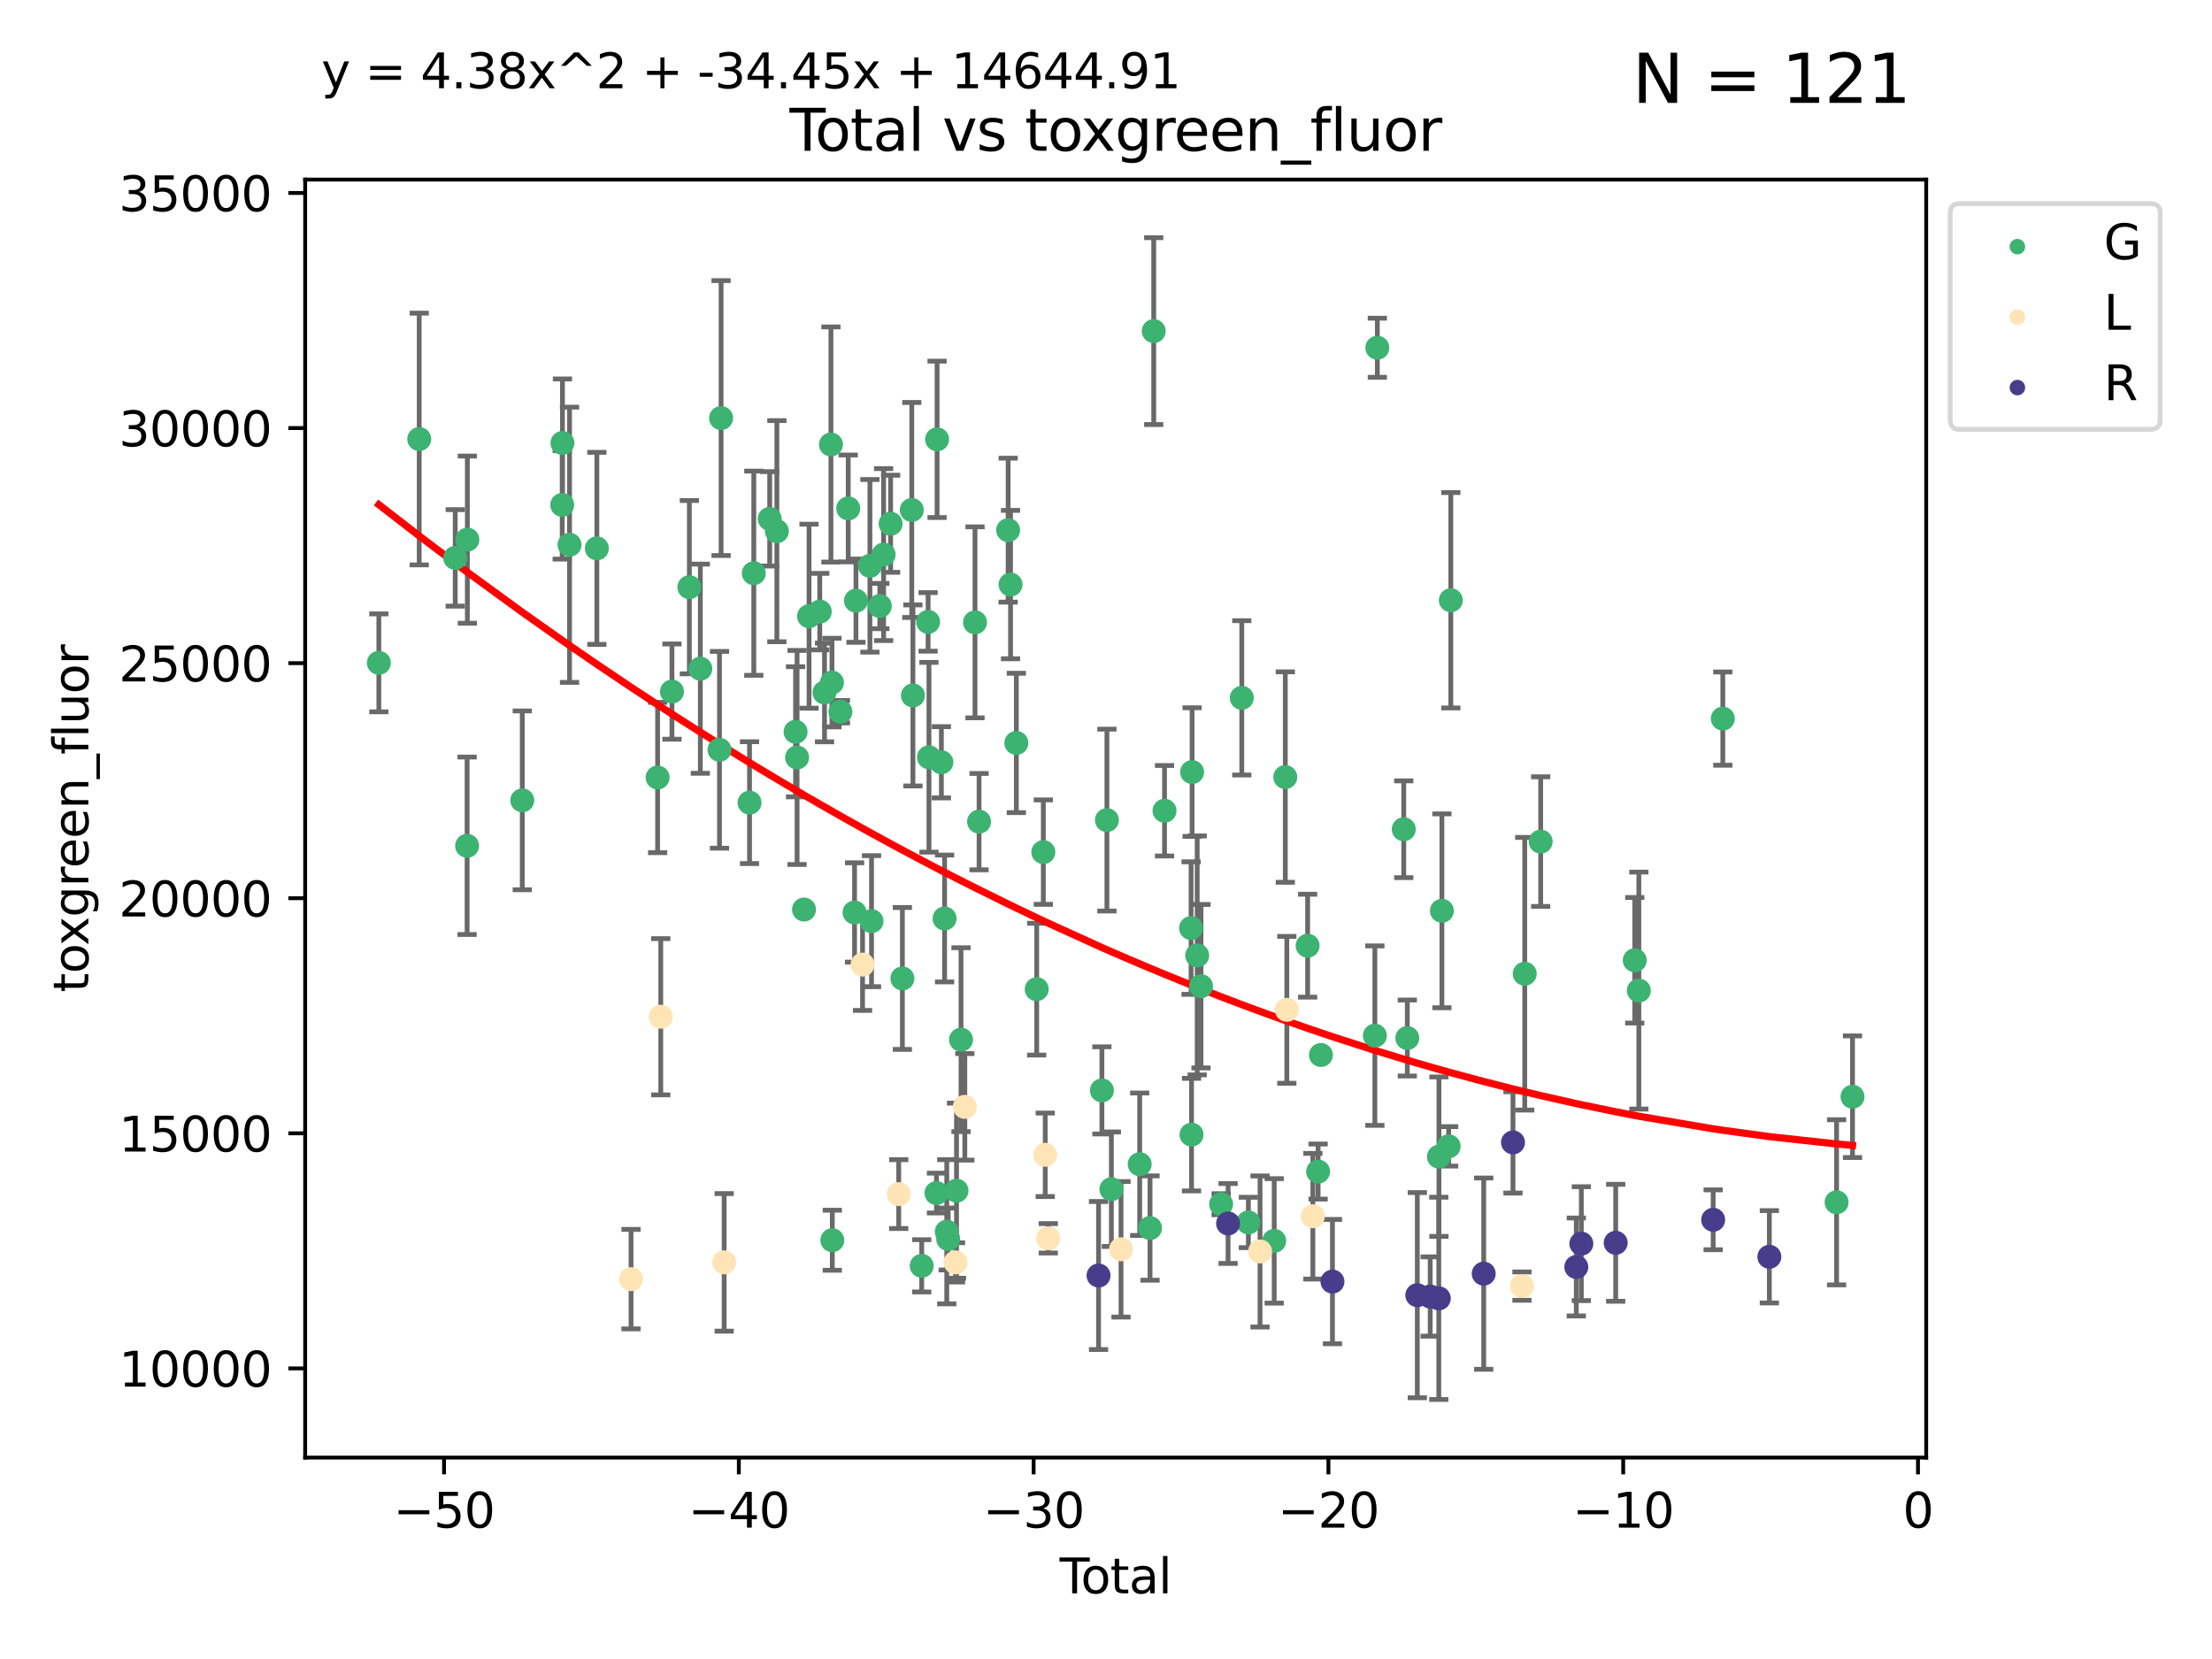 <?xml version="1.0" encoding="utf-8" standalone="no"?>
<!DOCTYPE svg PUBLIC "-//W3C//DTD SVG 1.1//EN"
  "http://www.w3.org/Graphics/SVG/1.1/DTD/svg11.dtd">
<svg xmlns:xlink="http://www.w3.org/1999/xlink" width="460.8pt" height="345.6pt" viewBox="0 0 460.8 345.6" xmlns="http://www.w3.org/2000/svg" version="1.1">
 <defs>
  <style type="text/css">*{stroke-linejoin: round; stroke-linecap: butt}</style>
 </defs>
 <g id="figure_1">
  <g id="patch_1">
   <path d="M 0 345.6 
L 460.8 345.6 
L 460.8 0 
L 0 0 
z
" style="fill: #ffffff"/>
  </g>
  <g id="axes_1">
   <g id="patch_2">
    <path d="M 63.571 303.64 
L 401.26 303.64 
L 401.26 37.411 
L 63.571 37.411 
z
" style="fill: #ffffff"/>
   </g>
   <g id="PathCollection_1">
    <defs>
     <path id="m7e295cb4b4" d="M 0 1.118 
C 0.297 1.118 0.581 1 0.791 0.791 
C 1 0.581 1.118 0.297 1.118 0 
C 1.118 -0.297 1 -0.581 0.791 -0.791 
C 0.581 -1 0.297 -1.118 0 -1.118 
C -0.297 -1.118 -0.581 -1 -0.791 -0.791 
C -1 -0.581 -1.118 -0.297 -1.118 0 
C -1.118 0.297 -1 0.581 -0.791 0.791 
C -0.581 1 -0.297 1.118 0 1.118 
z
" style="stroke: #3cb371"/>
    </defs>
    <g clip-path="url(#p002f28663c)">
     <use xlink:href="#m7e295cb4b4" x="78.921" y="138.082" style="fill: #3cb371; stroke: #3cb371"/>
     <use xlink:href="#m7e295cb4b4" x="87.333" y="91.457" style="fill: #3cb371; stroke: #3cb371"/>
     <use xlink:href="#m7e295cb4b4" x="94.833" y="116.22" style="fill: #3cb371; stroke: #3cb371"/>
     <use xlink:href="#m7e295cb4b4" x="97.306" y="176.195" style="fill: #3cb371; stroke: #3cb371"/>
     <use xlink:href="#m7e295cb4b4" x="97.36" y="112.416" style="fill: #3cb371; stroke: #3cb371"/>
     <use xlink:href="#m7e295cb4b4" x="108.799" y="166.729" style="fill: #3cb371; stroke: #3cb371"/>
     <use xlink:href="#m7e295cb4b4" x="117.12" y="105.179" style="fill: #3cb371; stroke: #3cb371"/>
     <use xlink:href="#m7e295cb4b4" x="117.168" y="92.284" style="fill: #3cb371; stroke: #3cb371"/>
     <use xlink:href="#m7e295cb4b4" x="118.645" y="113.485" style="fill: #3cb371; stroke: #3cb371"/>
     <use xlink:href="#m7e295cb4b4" x="124.335" y="114.232" style="fill: #3cb371; stroke: #3cb371"/>
     <use xlink:href="#m7e295cb4b4" x="136.994" y="161.973" style="fill: #3cb371; stroke: #3cb371"/>
     <use xlink:href="#m7e295cb4b4" x="139.981" y="144.067" style="fill: #3cb371; stroke: #3cb371"/>
     <use xlink:href="#m7e295cb4b4" x="143.608" y="122.319" style="fill: #3cb371; stroke: #3cb371"/>
     <use xlink:href="#m7e295cb4b4" x="145.892" y="139.3" style="fill: #3cb371; stroke: #3cb371"/>
     <use xlink:href="#m7e295cb4b4" x="149.884" y="156.199" style="fill: #3cb371; stroke: #3cb371"/>
     <use xlink:href="#m7e295cb4b4" x="150.216" y="87.092" style="fill: #3cb371; stroke: #3cb371"/>
     <use xlink:href="#m7e295cb4b4" x="156.141" y="167.205" style="fill: #3cb371; stroke: #3cb371"/>
     <use xlink:href="#m7e295cb4b4" x="157.03" y="119.408" style="fill: #3cb371; stroke: #3cb371"/>
     <use xlink:href="#m7e295cb4b4" x="160.344" y="108.082" style="fill: #3cb371; stroke: #3cb371"/>
     <use xlink:href="#m7e295cb4b4" x="161.836" y="110.657" style="fill: #3cb371; stroke: #3cb371"/>
     <use xlink:href="#m7e295cb4b4" x="165.734" y="152.447" style="fill: #3cb371; stroke: #3cb371"/>
     <use xlink:href="#m7e295cb4b4" x="166.045" y="157.793" style="fill: #3cb371; stroke: #3cb371"/>
     <use xlink:href="#m7e295cb4b4" x="167.492" y="189.473" style="fill: #3cb371; stroke: #3cb371"/>
     <use xlink:href="#m7e295cb4b4" x="168.539" y="128.364" style="fill: #3cb371; stroke: #3cb371"/>
     <use xlink:href="#m7e295cb4b4" x="170.77" y="127.413" style="fill: #3cb371; stroke: #3cb371"/>
     <use xlink:href="#m7e295cb4b4" x="171.762" y="144.258" style="fill: #3cb371; stroke: #3cb371"/>
     <use xlink:href="#m7e295cb4b4" x="173.099" y="92.597" style="fill: #3cb371; stroke: #3cb371"/>
     <use xlink:href="#m7e295cb4b4" x="173.315" y="142.197" style="fill: #3cb371; stroke: #3cb371"/>
     <use xlink:href="#m7e295cb4b4" x="173.382" y="258.361" style="fill: #3cb371; stroke: #3cb371"/>
     <use xlink:href="#m7e295cb4b4" x="175.076" y="148.26" style="fill: #3cb371; stroke: #3cb371"/>
     <use xlink:href="#m7e295cb4b4" x="176.699" y="105.916" style="fill: #3cb371; stroke: #3cb371"/>
     <use xlink:href="#m7e295cb4b4" x="178.02" y="190.084" style="fill: #3cb371; stroke: #3cb371"/>
     <use xlink:href="#m7e295cb4b4" x="178.313" y="125.134" style="fill: #3cb371; stroke: #3cb371"/>
     <use xlink:href="#m7e295cb4b4" x="181.219" y="117.87" style="fill: #3cb371; stroke: #3cb371"/>
     <use xlink:href="#m7e295cb4b4" x="181.555" y="191.893" style="fill: #3cb371; stroke: #3cb371"/>
     <use xlink:href="#m7e295cb4b4" x="183.285" y="126.25" style="fill: #3cb371; stroke: #3cb371"/>
     <use xlink:href="#m7e295cb4b4" x="184.073" y="115.534" style="fill: #3cb371; stroke: #3cb371"/>
     <use xlink:href="#m7e295cb4b4" x="185.532" y="109.108" style="fill: #3cb371; stroke: #3cb371"/>
     <use xlink:href="#m7e295cb4b4" x="187.982" y="203.83" style="fill: #3cb371; stroke: #3cb371"/>
     <use xlink:href="#m7e295cb4b4" x="189.939" y="106.237" style="fill: #3cb371; stroke: #3cb371"/>
     <use xlink:href="#m7e295cb4b4" x="190.18" y="144.872" style="fill: #3cb371; stroke: #3cb371"/>
     <use xlink:href="#m7e295cb4b4" x="192.012" y="263.694" style="fill: #3cb371; stroke: #3cb371"/>
     <use xlink:href="#m7e295cb4b4" x="193.341" y="129.551" style="fill: #3cb371; stroke: #3cb371"/>
     <use xlink:href="#m7e295cb4b4" x="193.518" y="157.755" style="fill: #3cb371; stroke: #3cb371"/>
     <use xlink:href="#m7e295cb4b4" x="195.085" y="248.538" style="fill: #3cb371; stroke: #3cb371"/>
     <use xlink:href="#m7e295cb4b4" x="195.211" y="91.518" style="fill: #3cb371; stroke: #3cb371"/>
     <use xlink:href="#m7e295cb4b4" x="196.106" y="158.797" style="fill: #3cb371; stroke: #3cb371"/>
     <use xlink:href="#m7e295cb4b4" x="196.774" y="191.335" style="fill: #3cb371; stroke: #3cb371"/>
     <use xlink:href="#m7e295cb4b4" x="197.23" y="256.592" style="fill: #3cb371; stroke: #3cb371"/>
     <use xlink:href="#m7e295cb4b4" x="197.526" y="258.108" style="fill: #3cb371; stroke: #3cb371"/>
     <use xlink:href="#m7e295cb4b4" x="199.261" y="248.038" style="fill: #3cb371; stroke: #3cb371"/>
     <use xlink:href="#m7e295cb4b4" x="200.198" y="216.581" style="fill: #3cb371; stroke: #3cb371"/>
     <use xlink:href="#m7e295cb4b4" x="203.112" y="129.646" style="fill: #3cb371; stroke: #3cb371"/>
     <use xlink:href="#m7e295cb4b4" x="203.957" y="171.161" style="fill: #3cb371; stroke: #3cb371"/>
     <use xlink:href="#m7e295cb4b4" x="210.014" y="110.441" style="fill: #3cb371; stroke: #3cb371"/>
     <use xlink:href="#m7e295cb4b4" x="210.514" y="121.776" style="fill: #3cb371; stroke: #3cb371"/>
     <use xlink:href="#m7e295cb4b4" x="211.721" y="154.771" style="fill: #3cb371; stroke: #3cb371"/>
     <use xlink:href="#m7e295cb4b4" x="215.964" y="206.064" style="fill: #3cb371; stroke: #3cb371"/>
     <use xlink:href="#m7e295cb4b4" x="217.345" y="177.509" style="fill: #3cb371; stroke: #3cb371"/>
     <use xlink:href="#m7e295cb4b4" x="229.547" y="227.153" style="fill: #3cb371; stroke: #3cb371"/>
     <use xlink:href="#m7e295cb4b4" x="230.591" y="170.84" style="fill: #3cb371; stroke: #3cb371"/>
     <use xlink:href="#m7e295cb4b4" x="231.521" y="247.733" style="fill: #3cb371; stroke: #3cb371"/>
     <use xlink:href="#m7e295cb4b4" x="237.418" y="242.525" style="fill: #3cb371; stroke: #3cb371"/>
     <use xlink:href="#m7e295cb4b4" x="239.574" y="255.825" style="fill: #3cb371; stroke: #3cb371"/>
     <use xlink:href="#m7e295cb4b4" x="240.342" y="68.975" style="fill: #3cb371; stroke: #3cb371"/>
     <use xlink:href="#m7e295cb4b4" x="242.595" y="168.892" style="fill: #3cb371; stroke: #3cb371"/>
     <use xlink:href="#m7e295cb4b4" x="248.122" y="193.331" style="fill: #3cb371; stroke: #3cb371"/>
     <use xlink:href="#m7e295cb4b4" x="248.22" y="236.364" style="fill: #3cb371; stroke: #3cb371"/>
     <use xlink:href="#m7e295cb4b4" x="248.335" y="160.835" style="fill: #3cb371; stroke: #3cb371"/>
     <use xlink:href="#m7e295cb4b4" x="249.397" y="199.033" style="fill: #3cb371; stroke: #3cb371"/>
     <use xlink:href="#m7e295cb4b4" x="250.191" y="205.441" style="fill: #3cb371; stroke: #3cb371"/>
     <use xlink:href="#m7e295cb4b4" x="254.384" y="250.858" style="fill: #3cb371; stroke: #3cb371"/>
     <use xlink:href="#m7e295cb4b4" x="258.689" y="145.372" style="fill: #3cb371; stroke: #3cb371"/>
     <use xlink:href="#m7e295cb4b4" x="260.061" y="254.659" style="fill: #3cb371; stroke: #3cb371"/>
     <use xlink:href="#m7e295cb4b4" x="265.44" y="258.501" style="fill: #3cb371; stroke: #3cb371"/>
     <use xlink:href="#m7e295cb4b4" x="267.753" y="161.875" style="fill: #3cb371; stroke: #3cb371"/>
     <use xlink:href="#m7e295cb4b4" x="272.404" y="197.006" style="fill: #3cb371; stroke: #3cb371"/>
     <use xlink:href="#m7e295cb4b4" x="274.586" y="244.058" style="fill: #3cb371; stroke: #3cb371"/>
     <use xlink:href="#m7e295cb4b4" x="275.176" y="219.773" style="fill: #3cb371; stroke: #3cb371"/>
     <use xlink:href="#m7e295cb4b4" x="286.41" y="215.741" style="fill: #3cb371; stroke: #3cb371"/>
     <use xlink:href="#m7e295cb4b4" x="286.923" y="72.441" style="fill: #3cb371; stroke: #3cb371"/>
     <use xlink:href="#m7e295cb4b4" x="292.428" y="172.748" style="fill: #3cb371; stroke: #3cb371"/>
     <use xlink:href="#m7e295cb4b4" x="293.167" y="216.24" style="fill: #3cb371; stroke: #3cb371"/>
     <use xlink:href="#m7e295cb4b4" x="299.758" y="240.954" style="fill: #3cb371; stroke: #3cb371"/>
     <use xlink:href="#m7e295cb4b4" x="300.374" y="189.737" style="fill: #3cb371; stroke: #3cb371"/>
     <use xlink:href="#m7e295cb4b4" x="301.782" y="238.803" style="fill: #3cb371; stroke: #3cb371"/>
     <use xlink:href="#m7e295cb4b4" x="302.234" y="125.044" style="fill: #3cb371; stroke: #3cb371"/>
     <use xlink:href="#m7e295cb4b4" x="317.631" y="202.851" style="fill: #3cb371; stroke: #3cb371"/>
     <use xlink:href="#m7e295cb4b4" x="320.952" y="175.321" style="fill: #3cb371; stroke: #3cb371"/>
     <use xlink:href="#m7e295cb4b4" x="340.549" y="200.042" style="fill: #3cb371; stroke: #3cb371"/>
     <use xlink:href="#m7e295cb4b4" x="341.4" y="206.355" style="fill: #3cb371; stroke: #3cb371"/>
     <use xlink:href="#m7e295cb4b4" x="358.892" y="149.698" style="fill: #3cb371; stroke: #3cb371"/>
     <use xlink:href="#m7e295cb4b4" x="382.596" y="250.462" style="fill: #3cb371; stroke: #3cb371"/>
     <use xlink:href="#m7e295cb4b4" x="385.911" y="228.464" style="fill: #3cb371; stroke: #3cb371"/>
    </g>
   </g>
   <g id="PathCollection_2">
    <defs>
     <path id="m8ac8dcd3f1" d="M 0 1.118 
C 0.297 1.118 0.581 1 0.791 0.791 
C 1 0.581 1.118 0.297 1.118 0 
C 1.118 -0.297 1 -0.581 0.791 -0.791 
C 0.581 -1 0.297 -1.118 0 -1.118 
C -0.297 -1.118 -0.581 -1 -0.791 -0.791 
C -1 -0.581 -1.118 -0.297 -1.118 0 
C -1.118 0.297 -1 0.581 -0.791 0.791 
C -0.581 1 -0.297 1.118 0 1.118 
z
" style="stroke: #ffe4b5"/>
    </defs>
    <g clip-path="url(#p002f28663c)">
     <use xlink:href="#m8ac8dcd3f1" x="131.456" y="266.469" style="fill: #ffe4b5; stroke: #ffe4b5"/>
     <use xlink:href="#m8ac8dcd3f1" x="137.65" y="211.806" style="fill: #ffe4b5; stroke: #ffe4b5"/>
     <use xlink:href="#m8ac8dcd3f1" x="150.854" y="262.975" style="fill: #ffe4b5; stroke: #ffe4b5"/>
     <use xlink:href="#m8ac8dcd3f1" x="179.684" y="200.943" style="fill: #ffe4b5; stroke: #ffe4b5"/>
     <use xlink:href="#m8ac8dcd3f1" x="187.219" y="248.75" style="fill: #ffe4b5; stroke: #ffe4b5"/>
     <use xlink:href="#m8ac8dcd3f1" x="199.05" y="262.979" style="fill: #ffe4b5; stroke: #ffe4b5"/>
     <use xlink:href="#m8ac8dcd3f1" x="200.989" y="230.579" style="fill: #ffe4b5; stroke: #ffe4b5"/>
     <use xlink:href="#m8ac8dcd3f1" x="217.74" y="240.566" style="fill: #ffe4b5; stroke: #ffe4b5"/>
     <use xlink:href="#m8ac8dcd3f1" x="218.377" y="257.965" style="fill: #ffe4b5; stroke: #ffe4b5"/>
     <use xlink:href="#m8ac8dcd3f1" x="233.529" y="260.254" style="fill: #ffe4b5; stroke: #ffe4b5"/>
     <use xlink:href="#m8ac8dcd3f1" x="262.492" y="260.707" style="fill: #ffe4b5; stroke: #ffe4b5"/>
     <use xlink:href="#m8ac8dcd3f1" x="268.069" y="210.366" style="fill: #ffe4b5; stroke: #ffe4b5"/>
     <use xlink:href="#m8ac8dcd3f1" x="273.496" y="253.365" style="fill: #ffe4b5; stroke: #ffe4b5"/>
     <use xlink:href="#m8ac8dcd3f1" x="317.053" y="267.917" style="fill: #ffe4b5; stroke: #ffe4b5"/>
    </g>
   </g>
   <g id="PathCollection_3">
    <defs>
     <path id="mdfacc5a0b1" d="M 0 1.118 
C 0.297 1.118 0.581 1 0.791 0.791 
C 1 0.581 1.118 0.297 1.118 0 
C 1.118 -0.297 1 -0.581 0.791 -0.791 
C 0.581 -1 0.297 -1.118 0 -1.118 
C -0.297 -1.118 -0.581 -1 -0.791 -0.791 
C -1 -0.581 -1.118 -0.297 -1.118 0 
C -1.118 0.297 -1 0.581 -0.791 0.791 
C -0.581 1 -0.297 1.118 0 1.118 
z
" style="stroke: #483d8b"/>
    </defs>
    <g clip-path="url(#p002f28663c)">
     <use xlink:href="#mdfacc5a0b1" x="228.848" y="265.714" style="fill: #483d8b; stroke: #483d8b"/>
     <use xlink:href="#mdfacc5a0b1" x="255.832" y="254.876" style="fill: #483d8b; stroke: #483d8b"/>
     <use xlink:href="#mdfacc5a0b1" x="277.575" y="266.98" style="fill: #483d8b; stroke: #483d8b"/>
     <use xlink:href="#mdfacc5a0b1" x="295.253" y="269.807" style="fill: #483d8b; stroke: #483d8b"/>
     <use xlink:href="#mdfacc5a0b1" x="297.939" y="270.087" style="fill: #483d8b; stroke: #483d8b"/>
     <use xlink:href="#mdfacc5a0b1" x="299.728" y="270.471" style="fill: #483d8b; stroke: #483d8b"/>
     <use xlink:href="#mdfacc5a0b1" x="309.085" y="265.323" style="fill: #483d8b; stroke: #483d8b"/>
     <use xlink:href="#mdfacc5a0b1" x="315.182" y="237.985" style="fill: #483d8b; stroke: #483d8b"/>
     <use xlink:href="#mdfacc5a0b1" x="328.374" y="263.933" style="fill: #483d8b; stroke: #483d8b"/>
     <use xlink:href="#mdfacc5a0b1" x="329.42" y="259.077" style="fill: #483d8b; stroke: #483d8b"/>
     <use xlink:href="#mdfacc5a0b1" x="336.578" y="258.899" style="fill: #483d8b; stroke: #483d8b"/>
     <use xlink:href="#mdfacc5a0b1" x="356.885" y="254.106" style="fill: #483d8b; stroke: #483d8b"/>
     <use xlink:href="#mdfacc5a0b1" x="368.589" y="261.81" style="fill: #483d8b; stroke: #483d8b"/>
    </g>
   </g>
   <g id="matplotlib.axis_1">
    <g id="xtick_1">
     <g id="line2d_1">
      <defs>
       <path id="m3ebc998d09" d="M 0 0 
L 0 3.5 
" style="stroke: #000000; stroke-width: 0.8"/>
      </defs>
      <g>
       <use xlink:href="#m3ebc998d09" x="92.502" y="303.64" style="stroke: #000000; stroke-width: 0.8"/>
      </g>
     </g>
     <g id="text_1">
      <!-- −50 -->
      <g transform="translate(81.949 318.238)scale(0.1 -0.1)">
       <defs>
        <path id="DejaVuSans-2212" d="M 678 2272 
L 4684 2272 
L 4684 1741 
L 678 1741 
L 678 2272 
z
" transform="scale(0.016)"/>
        <path id="DejaVuSans-35" d="M 691 4666 
L 3169 4666 
L 3169 4134 
L 1269 4134 
L 1269 2991 
Q 1406 3038 1543 3061 
Q 1681 3084 1819 3084 
Q 2600 3084 3056 2656 
Q 3513 2228 3513 1497 
Q 3513 744 3044 326 
Q 2575 -91 1722 -91 
Q 1428 -91 1123 -41 
Q 819 9 494 109 
L 494 744 
Q 775 591 1075 516 
Q 1375 441 1709 441 
Q 2250 441 2565 725 
Q 2881 1009 2881 1497 
Q 2881 1984 2565 2268 
Q 2250 2553 1709 2553 
Q 1456 2553 1204 2497 
Q 953 2441 691 2322 
L 691 4666 
z
" transform="scale(0.016)"/>
        <path id="DejaVuSans-30" d="M 2034 4250 
Q 1547 4250 1301 3770 
Q 1056 3291 1056 2328 
Q 1056 1369 1301 889 
Q 1547 409 2034 409 
Q 2525 409 2770 889 
Q 3016 1369 3016 2328 
Q 3016 3291 2770 3770 
Q 2525 4250 2034 4250 
z
M 2034 4750 
Q 2819 4750 3233 4129 
Q 3647 3509 3647 2328 
Q 3647 1150 3233 529 
Q 2819 -91 2034 -91 
Q 1250 -91 836 529 
Q 422 1150 422 2328 
Q 422 3509 836 4129 
Q 1250 4750 2034 4750 
z
" transform="scale(0.016)"/>
       </defs>
       <use xlink:href="#DejaVuSans-2212"/>
       <use xlink:href="#DejaVuSans-35" x="83.789"/>
       <use xlink:href="#DejaVuSans-30" x="147.412"/>
      </g>
     </g>
    </g>
    <g id="xtick_2">
     <g id="line2d_2">
      <g>
       <use xlink:href="#m3ebc998d09" x="153.912" y="303.64" style="stroke: #000000; stroke-width: 0.8"/>
      </g>
     </g>
     <g id="text_2">
      <!-- −40 -->
      <g transform="translate(143.359 318.238)scale(0.1 -0.1)">
       <defs>
        <path id="DejaVuSans-34" d="M 2419 4116 
L 825 1625 
L 2419 1625 
L 2419 4116 
z
M 2253 4666 
L 3047 4666 
L 3047 1625 
L 3713 1625 
L 3713 1100 
L 3047 1100 
L 3047 0 
L 2419 0 
L 2419 1100 
L 313 1100 
L 313 1709 
L 2253 4666 
z
" transform="scale(0.016)"/>
       </defs>
       <use xlink:href="#DejaVuSans-2212"/>
       <use xlink:href="#DejaVuSans-34" x="83.789"/>
       <use xlink:href="#DejaVuSans-30" x="147.412"/>
      </g>
     </g>
    </g>
    <g id="xtick_3">
     <g id="line2d_3">
      <g>
       <use xlink:href="#m3ebc998d09" x="215.322" y="303.64" style="stroke: #000000; stroke-width: 0.8"/>
      </g>
     </g>
     <g id="text_3">
      <!-- −30 -->
      <g transform="translate(204.77 318.238)scale(0.1 -0.1)">
       <defs>
        <path id="DejaVuSans-33" d="M 2597 2516 
Q 3050 2419 3304 2112 
Q 3559 1806 3559 1356 
Q 3559 666 3084 287 
Q 2609 -91 1734 -91 
Q 1441 -91 1130 -33 
Q 819 25 488 141 
L 488 750 
Q 750 597 1062 519 
Q 1375 441 1716 441 
Q 2309 441 2620 675 
Q 2931 909 2931 1356 
Q 2931 1769 2642 2001 
Q 2353 2234 1838 2234 
L 1294 2234 
L 1294 2753 
L 1863 2753 
Q 2328 2753 2575 2939 
Q 2822 3125 2822 3475 
Q 2822 3834 2567 4026 
Q 2313 4219 1838 4219 
Q 1578 4219 1281 4162 
Q 984 4106 628 3988 
L 628 4550 
Q 988 4650 1302 4700 
Q 1616 4750 1894 4750 
Q 2613 4750 3031 4423 
Q 3450 4097 3450 3541 
Q 3450 3153 3228 2886 
Q 3006 2619 2597 2516 
z
" transform="scale(0.016)"/>
       </defs>
       <use xlink:href="#DejaVuSans-2212"/>
       <use xlink:href="#DejaVuSans-33" x="83.789"/>
       <use xlink:href="#DejaVuSans-30" x="147.412"/>
      </g>
     </g>
    </g>
    <g id="xtick_4">
     <g id="line2d_4">
      <g>
       <use xlink:href="#m3ebc998d09" x="276.732" y="303.64" style="stroke: #000000; stroke-width: 0.8"/>
      </g>
     </g>
     <g id="text_4">
      <!-- −20 -->
      <g transform="translate(266.18 318.238)scale(0.1 -0.1)">
       <defs>
        <path id="DejaVuSans-32" d="M 1228 531 
L 3431 531 
L 3431 0 
L 469 0 
L 469 531 
Q 828 903 1448 1529 
Q 2069 2156 2228 2338 
Q 2531 2678 2651 2914 
Q 2772 3150 2772 3378 
Q 2772 3750 2511 3984 
Q 2250 4219 1831 4219 
Q 1534 4219 1204 4116 
Q 875 4013 500 3803 
L 500 4441 
Q 881 4594 1212 4672 
Q 1544 4750 1819 4750 
Q 2544 4750 2975 4387 
Q 3406 4025 3406 3419 
Q 3406 3131 3298 2873 
Q 3191 2616 2906 2266 
Q 2828 2175 2409 1742 
Q 1991 1309 1228 531 
z
" transform="scale(0.016)"/>
       </defs>
       <use xlink:href="#DejaVuSans-2212"/>
       <use xlink:href="#DejaVuSans-32" x="83.789"/>
       <use xlink:href="#DejaVuSans-30" x="147.412"/>
      </g>
     </g>
    </g>
    <g id="xtick_5">
     <g id="line2d_5">
      <g>
       <use xlink:href="#m3ebc998d09" x="338.142" y="303.64" style="stroke: #000000; stroke-width: 0.8"/>
      </g>
     </g>
     <g id="text_5">
      <!-- −10 -->
      <g transform="translate(327.59 318.238)scale(0.1 -0.1)">
       <defs>
        <path id="DejaVuSans-31" d="M 794 531 
L 1825 531 
L 1825 4091 
L 703 3866 
L 703 4441 
L 1819 4666 
L 2450 4666 
L 2450 531 
L 3481 531 
L 3481 0 
L 794 0 
L 794 531 
z
" transform="scale(0.016)"/>
       </defs>
       <use xlink:href="#DejaVuSans-2212"/>
       <use xlink:href="#DejaVuSans-31" x="83.789"/>
       <use xlink:href="#DejaVuSans-30" x="147.412"/>
      </g>
     </g>
    </g>
    <g id="xtick_6">
     <g id="line2d_6">
      <g>
       <use xlink:href="#m3ebc998d09" x="399.552" y="303.64" style="stroke: #000000; stroke-width: 0.8"/>
      </g>
     </g>
     <g id="text_6">
      <!-- 0 -->
      <g transform="translate(396.371 318.238)scale(0.1 -0.1)">
       <use xlink:href="#DejaVuSans-30"/>
      </g>
     </g>
    </g>
    <g id="text_7">
     <!-- Total -->
     <g transform="translate(220.739 331.917)scale(0.1 -0.1)">
      <defs>
       <path id="DejaVuSans-54" d="M -19 4666 
L 3928 4666 
L 3928 4134 
L 2272 4134 
L 2272 0 
L 1638 0 
L 1638 4134 
L -19 4134 
L -19 4666 
z
" transform="scale(0.016)"/>
       <path id="DejaVuSans-6f" d="M 1959 3097 
Q 1497 3097 1228 2736 
Q 959 2375 959 1747 
Q 959 1119 1226 758 
Q 1494 397 1959 397 
Q 2419 397 2687 759 
Q 2956 1122 2956 1747 
Q 2956 2369 2687 2733 
Q 2419 3097 1959 3097 
z
M 1959 3584 
Q 2709 3584 3137 3096 
Q 3566 2609 3566 1747 
Q 3566 888 3137 398 
Q 2709 -91 1959 -91 
Q 1206 -91 779 398 
Q 353 888 353 1747 
Q 353 2609 779 3096 
Q 1206 3584 1959 3584 
z
" transform="scale(0.016)"/>
       <path id="DejaVuSans-74" d="M 1172 4494 
L 1172 3500 
L 2356 3500 
L 2356 3053 
L 1172 3053 
L 1172 1153 
Q 1172 725 1289 603 
Q 1406 481 1766 481 
L 2356 481 
L 2356 0 
L 1766 0 
Q 1100 0 847 248 
Q 594 497 594 1153 
L 594 3053 
L 172 3053 
L 172 3500 
L 594 3500 
L 594 4494 
L 1172 4494 
z
" transform="scale(0.016)"/>
       <path id="DejaVuSans-61" d="M 2194 1759 
Q 1497 1759 1228 1600 
Q 959 1441 959 1056 
Q 959 750 1161 570 
Q 1363 391 1709 391 
Q 2188 391 2477 730 
Q 2766 1069 2766 1631 
L 2766 1759 
L 2194 1759 
z
M 3341 1997 
L 3341 0 
L 2766 0 
L 2766 531 
Q 2569 213 2275 61 
Q 1981 -91 1556 -91 
Q 1019 -91 701 211 
Q 384 513 384 1019 
Q 384 1609 779 1909 
Q 1175 2209 1959 2209 
L 2766 2209 
L 2766 2266 
Q 2766 2663 2505 2880 
Q 2244 3097 1772 3097 
Q 1472 3097 1187 3025 
Q 903 2953 641 2809 
L 641 3341 
Q 956 3463 1253 3523 
Q 1550 3584 1831 3584 
Q 2591 3584 2966 3190 
Q 3341 2797 3341 1997 
z
" transform="scale(0.016)"/>
       <path id="DejaVuSans-6c" d="M 603 4863 
L 1178 4863 
L 1178 0 
L 603 0 
L 603 4863 
z
" transform="scale(0.016)"/>
      </defs>
      <use xlink:href="#DejaVuSans-54"/>
      <use xlink:href="#DejaVuSans-6f" x="44.084"/>
      <use xlink:href="#DejaVuSans-74" x="105.266"/>
      <use xlink:href="#DejaVuSans-61" x="144.475"/>
      <use xlink:href="#DejaVuSans-6c" x="205.754"/>
     </g>
    </g>
   </g>
   <g id="matplotlib.axis_2">
    <g id="ytick_1">
     <g id="line2d_7">
      <defs>
       <path id="me3729d2c63" d="M 0 0 
L -3.5 0 
" style="stroke: #000000; stroke-width: 0.8"/>
      </defs>
      <g>
       <use xlink:href="#me3729d2c63" x="63.571" y="285.061" style="stroke: #000000; stroke-width: 0.8"/>
      </g>
     </g>
     <g id="text_8">
      <!-- 10000 -->
      <g transform="translate(24.759 288.86)scale(0.1 -0.1)">
       <use xlink:href="#DejaVuSans-31"/>
       <use xlink:href="#DejaVuSans-30" x="63.623"/>
       <use xlink:href="#DejaVuSans-30" x="127.246"/>
       <use xlink:href="#DejaVuSans-30" x="190.869"/>
       <use xlink:href="#DejaVuSans-30" x="254.492"/>
      </g>
     </g>
    </g>
    <g id="ytick_2">
     <g id="line2d_8">
      <g>
       <use xlink:href="#me3729d2c63" x="63.571" y="236.089" style="stroke: #000000; stroke-width: 0.8"/>
      </g>
     </g>
     <g id="text_9">
      <!-- 15000 -->
      <g transform="translate(24.759 239.888)scale(0.1 -0.1)">
       <use xlink:href="#DejaVuSans-31"/>
       <use xlink:href="#DejaVuSans-35" x="63.623"/>
       <use xlink:href="#DejaVuSans-30" x="127.246"/>
       <use xlink:href="#DejaVuSans-30" x="190.869"/>
       <use xlink:href="#DejaVuSans-30" x="254.492"/>
      </g>
     </g>
    </g>
    <g id="ytick_3">
     <g id="line2d_9">
      <g>
       <use xlink:href="#me3729d2c63" x="63.571" y="187.117" style="stroke: #000000; stroke-width: 0.8"/>
      </g>
     </g>
     <g id="text_10">
      <!-- 20000 -->
      <g transform="translate(24.759 190.917)scale(0.1 -0.1)">
       <use xlink:href="#DejaVuSans-32"/>
       <use xlink:href="#DejaVuSans-30" x="63.623"/>
       <use xlink:href="#DejaVuSans-30" x="127.246"/>
       <use xlink:href="#DejaVuSans-30" x="190.869"/>
       <use xlink:href="#DejaVuSans-30" x="254.492"/>
      </g>
     </g>
    </g>
    <g id="ytick_4">
     <g id="line2d_10">
      <g>
       <use xlink:href="#me3729d2c63" x="63.571" y="138.146" style="stroke: #000000; stroke-width: 0.8"/>
      </g>
     </g>
     <g id="text_11">
      <!-- 25000 -->
      <g transform="translate(24.759 141.945)scale(0.1 -0.1)">
       <use xlink:href="#DejaVuSans-32"/>
       <use xlink:href="#DejaVuSans-35" x="63.623"/>
       <use xlink:href="#DejaVuSans-30" x="127.246"/>
       <use xlink:href="#DejaVuSans-30" x="190.869"/>
       <use xlink:href="#DejaVuSans-30" x="254.492"/>
      </g>
     </g>
    </g>
    <g id="ytick_5">
     <g id="line2d_11">
      <g>
       <use xlink:href="#me3729d2c63" x="63.571" y="89.174" style="stroke: #000000; stroke-width: 0.8"/>
      </g>
     </g>
     <g id="text_12">
      <!-- 30000 -->
      <g transform="translate(24.759 92.973)scale(0.1 -0.1)">
       <use xlink:href="#DejaVuSans-33"/>
       <use xlink:href="#DejaVuSans-30" x="63.623"/>
       <use xlink:href="#DejaVuSans-30" x="127.246"/>
       <use xlink:href="#DejaVuSans-30" x="190.869"/>
       <use xlink:href="#DejaVuSans-30" x="254.492"/>
      </g>
     </g>
    </g>
    <g id="ytick_6">
     <g id="line2d_12">
      <g>
       <use xlink:href="#me3729d2c63" x="63.571" y="40.202" style="stroke: #000000; stroke-width: 0.8"/>
      </g>
     </g>
     <g id="text_13">
      <!-- 35000 -->
      <g transform="translate(24.759 44.002)scale(0.1 -0.1)">
       <use xlink:href="#DejaVuSans-33"/>
       <use xlink:href="#DejaVuSans-35" x="63.623"/>
       <use xlink:href="#DejaVuSans-30" x="127.246"/>
       <use xlink:href="#DejaVuSans-30" x="190.869"/>
       <use xlink:href="#DejaVuSans-30" x="254.492"/>
      </g>
     </g>
    </g>
    <g id="text_14">
     <!-- toxgreen_fluor -->
     <g transform="translate(18.401 206.72)rotate(-90)scale(0.1 -0.1)">
      <defs>
       <path id="DejaVuSans-78" d="M 3513 3500 
L 2247 1797 
L 3578 0 
L 2900 0 
L 1881 1375 
L 863 0 
L 184 0 
L 1544 1831 
L 300 3500 
L 978 3500 
L 1906 2253 
L 2834 3500 
L 3513 3500 
z
" transform="scale(0.016)"/>
       <path id="DejaVuSans-67" d="M 2906 1791 
Q 2906 2416 2648 2759 
Q 2391 3103 1925 3103 
Q 1463 3103 1205 2759 
Q 947 2416 947 1791 
Q 947 1169 1205 825 
Q 1463 481 1925 481 
Q 2391 481 2648 825 
Q 2906 1169 2906 1791 
z
M 3481 434 
Q 3481 -459 3084 -895 
Q 2688 -1331 1869 -1331 
Q 1566 -1331 1297 -1286 
Q 1028 -1241 775 -1147 
L 775 -588 
Q 1028 -725 1275 -790 
Q 1522 -856 1778 -856 
Q 2344 -856 2625 -561 
Q 2906 -266 2906 331 
L 2906 616 
Q 2728 306 2450 153 
Q 2172 0 1784 0 
Q 1141 0 747 490 
Q 353 981 353 1791 
Q 353 2603 747 3093 
Q 1141 3584 1784 3584 
Q 2172 3584 2450 3431 
Q 2728 3278 2906 2969 
L 2906 3500 
L 3481 3500 
L 3481 434 
z
" transform="scale(0.016)"/>
       <path id="DejaVuSans-72" d="M 2631 2963 
Q 2534 3019 2420 3045 
Q 2306 3072 2169 3072 
Q 1681 3072 1420 2755 
Q 1159 2438 1159 1844 
L 1159 0 
L 581 0 
L 581 3500 
L 1159 3500 
L 1159 2956 
Q 1341 3275 1631 3429 
Q 1922 3584 2338 3584 
Q 2397 3584 2469 3576 
Q 2541 3569 2628 3553 
L 2631 2963 
z
" transform="scale(0.016)"/>
       <path id="DejaVuSans-65" d="M 3597 1894 
L 3597 1613 
L 953 1613 
Q 991 1019 1311 708 
Q 1631 397 2203 397 
Q 2534 397 2845 478 
Q 3156 559 3463 722 
L 3463 178 
Q 3153 47 2828 -22 
Q 2503 -91 2169 -91 
Q 1331 -91 842 396 
Q 353 884 353 1716 
Q 353 2575 817 3079 
Q 1281 3584 2069 3584 
Q 2775 3584 3186 3129 
Q 3597 2675 3597 1894 
z
M 3022 2063 
Q 3016 2534 2758 2815 
Q 2500 3097 2075 3097 
Q 1594 3097 1305 2825 
Q 1016 2553 972 2059 
L 3022 2063 
z
" transform="scale(0.016)"/>
       <path id="DejaVuSans-6e" d="M 3513 2113 
L 3513 0 
L 2938 0 
L 2938 2094 
Q 2938 2591 2744 2837 
Q 2550 3084 2163 3084 
Q 1697 3084 1428 2787 
Q 1159 2491 1159 1978 
L 1159 0 
L 581 0 
L 581 3500 
L 1159 3500 
L 1159 2956 
Q 1366 3272 1645 3428 
Q 1925 3584 2291 3584 
Q 2894 3584 3203 3211 
Q 3513 2838 3513 2113 
z
" transform="scale(0.016)"/>
       <path id="DejaVuSans-5f" d="M 3263 -1063 
L 3263 -1509 
L -63 -1509 
L -63 -1063 
L 3263 -1063 
z
" transform="scale(0.016)"/>
       <path id="DejaVuSans-66" d="M 2375 4863 
L 2375 4384 
L 1825 4384 
Q 1516 4384 1395 4259 
Q 1275 4134 1275 3809 
L 1275 3500 
L 2222 3500 
L 2222 3053 
L 1275 3053 
L 1275 0 
L 697 0 
L 697 3053 
L 147 3053 
L 147 3500 
L 697 3500 
L 697 3744 
Q 697 4328 969 4595 
Q 1241 4863 1831 4863 
L 2375 4863 
z
" transform="scale(0.016)"/>
       <path id="DejaVuSans-75" d="M 544 1381 
L 544 3500 
L 1119 3500 
L 1119 1403 
Q 1119 906 1312 657 
Q 1506 409 1894 409 
Q 2359 409 2629 706 
Q 2900 1003 2900 1516 
L 2900 3500 
L 3475 3500 
L 3475 0 
L 2900 0 
L 2900 538 
Q 2691 219 2414 64 
Q 2138 -91 1772 -91 
Q 1169 -91 856 284 
Q 544 659 544 1381 
z
M 1991 3584 
L 1991 3584 
z
" transform="scale(0.016)"/>
      </defs>
      <use xlink:href="#DejaVuSans-74"/>
      <use xlink:href="#DejaVuSans-6f" x="39.209"/>
      <use xlink:href="#DejaVuSans-78" x="97.266"/>
      <use xlink:href="#DejaVuSans-67" x="156.445"/>
      <use xlink:href="#DejaVuSans-72" x="219.922"/>
      <use xlink:href="#DejaVuSans-65" x="258.785"/>
      <use xlink:href="#DejaVuSans-65" x="320.309"/>
      <use xlink:href="#DejaVuSans-6e" x="381.832"/>
      <use xlink:href="#DejaVuSans-5f" x="445.211"/>
      <use xlink:href="#DejaVuSans-66" x="495.211"/>
      <use xlink:href="#DejaVuSans-6c" x="530.416"/>
      <use xlink:href="#DejaVuSans-75" x="558.199"/>
      <use xlink:href="#DejaVuSans-6f" x="621.578"/>
      <use xlink:href="#DejaVuSans-72" x="682.76"/>
     </g>
    </g>
   </g>
   <g id="LineCollection_1">
    <path d="M 78.921 148.283 
L 78.921 127.882 
" clip-path="url(#p002f28663c)" style="fill: none; stroke: #696969"/>
    <path d="M 87.333 117.677 
L 87.333 65.238 
" clip-path="url(#p002f28663c)" style="fill: none; stroke: #696969"/>
    <path d="M 94.833 126.27 
L 94.833 106.17 
" clip-path="url(#p002f28663c)" style="fill: none; stroke: #696969"/>
    <path d="M 97.306 194.675 
L 97.306 157.714 
" clip-path="url(#p002f28663c)" style="fill: none; stroke: #696969"/>
    <path d="M 97.36 129.828 
L 97.36 95.005 
" clip-path="url(#p002f28663c)" style="fill: none; stroke: #696969"/>
    <path d="M 108.799 185.355 
L 108.799 148.103 
" clip-path="url(#p002f28663c)" style="fill: none; stroke: #696969"/>
    <path d="M 117.12 116.468 
L 117.12 93.889 
" clip-path="url(#p002f28663c)" style="fill: none; stroke: #696969"/>
    <path d="M 117.168 105.628 
L 117.168 78.94 
" clip-path="url(#p002f28663c)" style="fill: none; stroke: #696969"/>
    <path d="M 118.645 142.153 
L 118.645 84.817 
" clip-path="url(#p002f28663c)" style="fill: none; stroke: #696969"/>
    <path d="M 124.335 134.236 
L 124.335 94.227 
" clip-path="url(#p002f28663c)" style="fill: none; stroke: #696969"/>
    <path d="M 136.994 177.632 
L 136.994 146.314 
" clip-path="url(#p002f28663c)" style="fill: none; stroke: #696969"/>
    <path d="M 139.981 153.986 
L 139.981 134.149 
" clip-path="url(#p002f28663c)" style="fill: none; stroke: #696969"/>
    <path d="M 143.608 140.369 
L 143.608 104.269 
" clip-path="url(#p002f28663c)" style="fill: none; stroke: #696969"/>
    <path d="M 145.892 161.086 
L 145.892 117.515 
" clip-path="url(#p002f28663c)" style="fill: none; stroke: #696969"/>
    <path d="M 149.884 176.697 
L 149.884 135.701 
" clip-path="url(#p002f28663c)" style="fill: none; stroke: #696969"/>
    <path d="M 150.216 115.72 
L 150.216 58.464 
" clip-path="url(#p002f28663c)" style="fill: none; stroke: #696969"/>
    <path d="M 156.141 179.896 
L 156.141 154.515 
" clip-path="url(#p002f28663c)" style="fill: none; stroke: #696969"/>
    <path d="M 157.03 140.681 
L 157.03 98.135 
" clip-path="url(#p002f28663c)" style="fill: none; stroke: #696969"/>
    <path d="M 160.344 117.917 
L 160.344 98.247 
" clip-path="url(#p002f28663c)" style="fill: none; stroke: #696969"/>
    <path d="M 161.836 133.691 
L 161.836 87.622 
" clip-path="url(#p002f28663c)" style="fill: none; stroke: #696969"/>
    <path d="M 165.734 166.006 
L 165.734 138.888 
" clip-path="url(#p002f28663c)" style="fill: none; stroke: #696969"/>
    <path d="M 166.045 180.088 
L 166.045 135.499 
" clip-path="url(#p002f28663c)" style="fill: none; stroke: #696969"/>
    <path d="M 167.492 190.206 
L 167.492 188.74 
" clip-path="url(#p002f28663c)" style="fill: none; stroke: #696969"/>
    <path d="M 168.539 147.528 
L 168.539 109.201 
" clip-path="url(#p002f28663c)" style="fill: none; stroke: #696969"/>
    <path d="M 170.77 135.379 
L 170.77 119.448 
" clip-path="url(#p002f28663c)" style="fill: none; stroke: #696969"/>
    <path d="M 171.762 154.533 
L 171.762 133.984 
" clip-path="url(#p002f28663c)" style="fill: none; stroke: #696969"/>
    <path d="M 173.099 117.086 
L 173.099 68.108 
" clip-path="url(#p002f28663c)" style="fill: none; stroke: #696969"/>
    <path d="M 173.315 151.428 
L 173.315 132.966 
" clip-path="url(#p002f28663c)" style="fill: none; stroke: #696969"/>
    <path d="M 173.382 264.614 
L 173.382 252.108 
" clip-path="url(#p002f28663c)" style="fill: none; stroke: #696969"/>
    <path d="M 175.076 150.588 
L 175.076 145.932 
" clip-path="url(#p002f28663c)" style="fill: none; stroke: #696969"/>
    <path d="M 176.699 117.053 
L 176.699 94.779 
" clip-path="url(#p002f28663c)" style="fill: none; stroke: #696969"/>
    <path d="M 178.02 200.431 
L 178.02 179.736 
" clip-path="url(#p002f28663c)" style="fill: none; stroke: #696969"/>
    <path d="M 178.313 133.804 
L 178.313 116.465 
" clip-path="url(#p002f28663c)" style="fill: none; stroke: #696969"/>
    <path d="M 181.219 135.852 
L 181.219 99.888 
" clip-path="url(#p002f28663c)" style="fill: none; stroke: #696969"/>
    <path d="M 181.555 205.542 
L 181.555 178.244 
" clip-path="url(#p002f28663c)" style="fill: none; stroke: #696969"/>
    <path d="M 183.285 130.968 
L 183.285 121.532 
" clip-path="url(#p002f28663c)" style="fill: none; stroke: #696969"/>
    <path d="M 184.073 133.445 
L 184.073 97.623 
" clip-path="url(#p002f28663c)" style="fill: none; stroke: #696969"/>
    <path d="M 185.532 119.224 
L 185.532 98.993 
" clip-path="url(#p002f28663c)" style="fill: none; stroke: #696969"/>
    <path d="M 187.982 218.609 
L 187.982 189.05 
" clip-path="url(#p002f28663c)" style="fill: none; stroke: #696969"/>
    <path d="M 189.939 128.632 
L 189.939 83.841 
" clip-path="url(#p002f28663c)" style="fill: none; stroke: #696969"/>
    <path d="M 190.18 163.728 
L 190.18 126.015 
" clip-path="url(#p002f28663c)" style="fill: none; stroke: #696969"/>
    <path d="M 192.012 269.14 
L 192.012 258.247 
" clip-path="url(#p002f28663c)" style="fill: none; stroke: #696969"/>
    <path d="M 193.341 135.65 
L 193.341 123.453 
" clip-path="url(#p002f28663c)" style="fill: none; stroke: #696969"/>
    <path d="M 193.518 177.52 
L 193.518 137.99 
" clip-path="url(#p002f28663c)" style="fill: none; stroke: #696969"/>
    <path d="M 195.085 252.688 
L 195.085 244.387 
" clip-path="url(#p002f28663c)" style="fill: none; stroke: #696969"/>
    <path d="M 195.211 107.806 
L 195.211 75.229 
" clip-path="url(#p002f28663c)" style="fill: none; stroke: #696969"/>
    <path d="M 196.106 166.219 
L 196.106 151.374 
" clip-path="url(#p002f28663c)" style="fill: none; stroke: #696969"/>
    <path d="M 196.774 204.552 
L 196.774 178.119 
" clip-path="url(#p002f28663c)" style="fill: none; stroke: #696969"/>
    <path d="M 197.23 271.612 
L 197.23 241.573 
" clip-path="url(#p002f28663c)" style="fill: none; stroke: #696969"/>
    <path d="M 197.526 264.556 
L 197.526 251.66 
" clip-path="url(#p002f28663c)" style="fill: none; stroke: #696969"/>
    <path d="M 199.261 266.274 
L 199.261 229.802 
" clip-path="url(#p002f28663c)" style="fill: none; stroke: #696969"/>
    <path d="M 200.198 235.74 
L 200.198 197.422 
" clip-path="url(#p002f28663c)" style="fill: none; stroke: #696969"/>
    <path d="M 203.112 149.541 
L 203.112 109.75 
" clip-path="url(#p002f28663c)" style="fill: none; stroke: #696969"/>
    <path d="M 203.957 181.199 
L 203.957 161.124 
" clip-path="url(#p002f28663c)" style="fill: none; stroke: #696969"/>
    <path d="M 210.014 125.436 
L 210.014 95.447 
" clip-path="url(#p002f28663c)" style="fill: none; stroke: #696969"/>
    <path d="M 210.514 137.231 
L 210.514 106.322 
" clip-path="url(#p002f28663c)" style="fill: none; stroke: #696969"/>
    <path d="M 211.721 169.288 
L 211.721 140.254 
" clip-path="url(#p002f28663c)" style="fill: none; stroke: #696969"/>
    <path d="M 215.964 219.79 
L 215.964 192.337 
" clip-path="url(#p002f28663c)" style="fill: none; stroke: #696969"/>
    <path d="M 217.345 188.389 
L 217.345 166.63 
" clip-path="url(#p002f28663c)" style="fill: none; stroke: #696969"/>
    <path d="M 229.547 236.234 
L 229.547 218.071 
" clip-path="url(#p002f28663c)" style="fill: none; stroke: #696969"/>
    <path d="M 230.591 189.779 
L 230.591 151.901 
" clip-path="url(#p002f28663c)" style="fill: none; stroke: #696969"/>
    <path d="M 231.521 259.657 
L 231.521 235.809 
" clip-path="url(#p002f28663c)" style="fill: none; stroke: #696969"/>
    <path d="M 237.418 257.364 
L 237.418 227.687 
" clip-path="url(#p002f28663c)" style="fill: none; stroke: #696969"/>
    <path d="M 239.574 266.696 
L 239.574 244.953 
" clip-path="url(#p002f28663c)" style="fill: none; stroke: #696969"/>
    <path d="M 240.342 88.438 
L 240.342 49.513 
" clip-path="url(#p002f28663c)" style="fill: none; stroke: #696969"/>
    <path d="M 242.595 178.319 
L 242.595 159.466 
" clip-path="url(#p002f28663c)" style="fill: none; stroke: #696969"/>
    <path d="M 248.122 207.137 
L 248.122 179.526 
" clip-path="url(#p002f28663c)" style="fill: none; stroke: #696969"/>
    <path d="M 248.22 248.092 
L 248.22 224.636 
" clip-path="url(#p002f28663c)" style="fill: none; stroke: #696969"/>
    <path d="M 248.335 174.234 
L 248.335 147.436 
" clip-path="url(#p002f28663c)" style="fill: none; stroke: #696969"/>
    <path d="M 249.397 223.921 
L 249.397 174.146 
" clip-path="url(#p002f28663c)" style="fill: none; stroke: #696969"/>
    <path d="M 250.191 222.462 
L 250.191 188.419 
" clip-path="url(#p002f28663c)" style="fill: none; stroke: #696969"/>
    <path d="M 254.384 253.048 
L 254.384 248.668 
" clip-path="url(#p002f28663c)" style="fill: none; stroke: #696969"/>
    <path d="M 258.689 161.442 
L 258.689 129.301 
" clip-path="url(#p002f28663c)" style="fill: none; stroke: #696969"/>
    <path d="M 260.061 259.902 
L 260.061 249.416 
" clip-path="url(#p002f28663c)" style="fill: none; stroke: #696969"/>
    <path d="M 265.44 271.467 
L 265.44 245.534 
" clip-path="url(#p002f28663c)" style="fill: none; stroke: #696969"/>
    <path d="M 267.753 183.8 
L 267.753 139.951 
" clip-path="url(#p002f28663c)" style="fill: none; stroke: #696969"/>
    <path d="M 272.404 207.726 
L 272.404 186.286 
" clip-path="url(#p002f28663c)" style="fill: none; stroke: #696969"/>
    <path d="M 274.586 249.795 
L 274.586 238.32 
" clip-path="url(#p002f28663c)" style="fill: none; stroke: #696969"/>
    <path d="M 275.176 220.685 
L 275.176 218.86 
" clip-path="url(#p002f28663c)" style="fill: none; stroke: #696969"/>
    <path d="M 286.41 234.434 
L 286.41 197.049 
" clip-path="url(#p002f28663c)" style="fill: none; stroke: #696969"/>
    <path d="M 286.923 78.597 
L 286.923 66.285 
" clip-path="url(#p002f28663c)" style="fill: none; stroke: #696969"/>
    <path d="M 292.428 182.83 
L 292.428 162.667 
" clip-path="url(#p002f28663c)" style="fill: none; stroke: #696969"/>
    <path d="M 293.167 224.154 
L 293.167 208.325 
" clip-path="url(#p002f28663c)" style="fill: none; stroke: #696969"/>
    <path d="M 299.758 257.559 
L 299.758 224.348 
" clip-path="url(#p002f28663c)" style="fill: none; stroke: #696969"/>
    <path d="M 300.374 209.927 
L 300.374 169.546 
" clip-path="url(#p002f28663c)" style="fill: none; stroke: #696969"/>
    <path d="M 301.782 242.912 
L 301.782 234.693 
" clip-path="url(#p002f28663c)" style="fill: none; stroke: #696969"/>
    <path d="M 302.234 147.478 
L 302.234 102.61 
" clip-path="url(#p002f28663c)" style="fill: none; stroke: #696969"/>
    <path d="M 317.631 231.249 
L 317.631 174.454 
" clip-path="url(#p002f28663c)" style="fill: none; stroke: #696969"/>
    <path d="M 320.952 188.82 
L 320.952 161.821 
" clip-path="url(#p002f28663c)" style="fill: none; stroke: #696969"/>
    <path d="M 340.549 213.113 
L 340.549 186.972 
" clip-path="url(#p002f28663c)" style="fill: none; stroke: #696969"/>
    <path d="M 341.4 231.04 
L 341.4 181.671 
" clip-path="url(#p002f28663c)" style="fill: none; stroke: #696969"/>
    <path d="M 358.892 159.411 
L 358.892 139.986 
" clip-path="url(#p002f28663c)" style="fill: none; stroke: #696969"/>
    <path d="M 382.596 267.661 
L 382.596 233.264 
" clip-path="url(#p002f28663c)" style="fill: none; stroke: #696969"/>
    <path d="M 385.911 241.135 
L 385.911 215.794 
" clip-path="url(#p002f28663c)" style="fill: none; stroke: #696969"/>
   </g>
   <g id="line2d_13">
    <defs>
     <path id="m0d0dce6beb" d="M 2 0 
L -2 -0 
" style="stroke: #696969"/>
    </defs>
    <g clip-path="url(#p002f28663c)">
     <use xlink:href="#m0d0dce6beb" x="78.921" y="148.283" style="fill: #696969; stroke: #696969"/>
     <use xlink:href="#m0d0dce6beb" x="87.333" y="117.677" style="fill: #696969; stroke: #696969"/>
     <use xlink:href="#m0d0dce6beb" x="94.833" y="126.27" style="fill: #696969; stroke: #696969"/>
     <use xlink:href="#m0d0dce6beb" x="97.306" y="194.675" style="fill: #696969; stroke: #696969"/>
     <use xlink:href="#m0d0dce6beb" x="97.36" y="129.828" style="fill: #696969; stroke: #696969"/>
     <use xlink:href="#m0d0dce6beb" x="108.799" y="185.355" style="fill: #696969; stroke: #696969"/>
     <use xlink:href="#m0d0dce6beb" x="117.12" y="116.468" style="fill: #696969; stroke: #696969"/>
     <use xlink:href="#m0d0dce6beb" x="117.168" y="105.628" style="fill: #696969; stroke: #696969"/>
     <use xlink:href="#m0d0dce6beb" x="118.645" y="142.153" style="fill: #696969; stroke: #696969"/>
     <use xlink:href="#m0d0dce6beb" x="124.335" y="134.236" style="fill: #696969; stroke: #696969"/>
     <use xlink:href="#m0d0dce6beb" x="136.994" y="177.632" style="fill: #696969; stroke: #696969"/>
     <use xlink:href="#m0d0dce6beb" x="139.981" y="153.986" style="fill: #696969; stroke: #696969"/>
     <use xlink:href="#m0d0dce6beb" x="143.608" y="140.369" style="fill: #696969; stroke: #696969"/>
     <use xlink:href="#m0d0dce6beb" x="145.892" y="161.086" style="fill: #696969; stroke: #696969"/>
     <use xlink:href="#m0d0dce6beb" x="149.884" y="176.697" style="fill: #696969; stroke: #696969"/>
     <use xlink:href="#m0d0dce6beb" x="150.216" y="115.72" style="fill: #696969; stroke: #696969"/>
     <use xlink:href="#m0d0dce6beb" x="156.141" y="179.896" style="fill: #696969; stroke: #696969"/>
     <use xlink:href="#m0d0dce6beb" x="157.03" y="140.681" style="fill: #696969; stroke: #696969"/>
     <use xlink:href="#m0d0dce6beb" x="160.344" y="117.917" style="fill: #696969; stroke: #696969"/>
     <use xlink:href="#m0d0dce6beb" x="161.836" y="133.691" style="fill: #696969; stroke: #696969"/>
     <use xlink:href="#m0d0dce6beb" x="165.734" y="166.006" style="fill: #696969; stroke: #696969"/>
     <use xlink:href="#m0d0dce6beb" x="166.045" y="180.088" style="fill: #696969; stroke: #696969"/>
     <use xlink:href="#m0d0dce6beb" x="167.492" y="190.206" style="fill: #696969; stroke: #696969"/>
     <use xlink:href="#m0d0dce6beb" x="168.539" y="147.528" style="fill: #696969; stroke: #696969"/>
     <use xlink:href="#m0d0dce6beb" x="170.77" y="135.379" style="fill: #696969; stroke: #696969"/>
     <use xlink:href="#m0d0dce6beb" x="171.762" y="154.533" style="fill: #696969; stroke: #696969"/>
     <use xlink:href="#m0d0dce6beb" x="173.099" y="117.086" style="fill: #696969; stroke: #696969"/>
     <use xlink:href="#m0d0dce6beb" x="173.315" y="151.428" style="fill: #696969; stroke: #696969"/>
     <use xlink:href="#m0d0dce6beb" x="173.382" y="264.614" style="fill: #696969; stroke: #696969"/>
     <use xlink:href="#m0d0dce6beb" x="175.076" y="150.588" style="fill: #696969; stroke: #696969"/>
     <use xlink:href="#m0d0dce6beb" x="176.699" y="117.053" style="fill: #696969; stroke: #696969"/>
     <use xlink:href="#m0d0dce6beb" x="178.02" y="200.431" style="fill: #696969; stroke: #696969"/>
     <use xlink:href="#m0d0dce6beb" x="178.313" y="133.804" style="fill: #696969; stroke: #696969"/>
     <use xlink:href="#m0d0dce6beb" x="181.219" y="135.852" style="fill: #696969; stroke: #696969"/>
     <use xlink:href="#m0d0dce6beb" x="181.555" y="205.542" style="fill: #696969; stroke: #696969"/>
     <use xlink:href="#m0d0dce6beb" x="183.285" y="130.968" style="fill: #696969; stroke: #696969"/>
     <use xlink:href="#m0d0dce6beb" x="184.073" y="133.445" style="fill: #696969; stroke: #696969"/>
     <use xlink:href="#m0d0dce6beb" x="185.532" y="119.224" style="fill: #696969; stroke: #696969"/>
     <use xlink:href="#m0d0dce6beb" x="187.982" y="218.609" style="fill: #696969; stroke: #696969"/>
     <use xlink:href="#m0d0dce6beb" x="189.939" y="128.632" style="fill: #696969; stroke: #696969"/>
     <use xlink:href="#m0d0dce6beb" x="190.18" y="163.728" style="fill: #696969; stroke: #696969"/>
     <use xlink:href="#m0d0dce6beb" x="192.012" y="269.14" style="fill: #696969; stroke: #696969"/>
     <use xlink:href="#m0d0dce6beb" x="193.341" y="135.65" style="fill: #696969; stroke: #696969"/>
     <use xlink:href="#m0d0dce6beb" x="193.518" y="177.52" style="fill: #696969; stroke: #696969"/>
     <use xlink:href="#m0d0dce6beb" x="195.085" y="252.688" style="fill: #696969; stroke: #696969"/>
     <use xlink:href="#m0d0dce6beb" x="195.211" y="107.806" style="fill: #696969; stroke: #696969"/>
     <use xlink:href="#m0d0dce6beb" x="196.106" y="166.219" style="fill: #696969; stroke: #696969"/>
     <use xlink:href="#m0d0dce6beb" x="196.774" y="204.552" style="fill: #696969; stroke: #696969"/>
     <use xlink:href="#m0d0dce6beb" x="197.23" y="271.612" style="fill: #696969; stroke: #696969"/>
     <use xlink:href="#m0d0dce6beb" x="197.526" y="264.556" style="fill: #696969; stroke: #696969"/>
     <use xlink:href="#m0d0dce6beb" x="199.261" y="266.274" style="fill: #696969; stroke: #696969"/>
     <use xlink:href="#m0d0dce6beb" x="200.198" y="235.74" style="fill: #696969; stroke: #696969"/>
     <use xlink:href="#m0d0dce6beb" x="203.112" y="149.541" style="fill: #696969; stroke: #696969"/>
     <use xlink:href="#m0d0dce6beb" x="203.957" y="181.199" style="fill: #696969; stroke: #696969"/>
     <use xlink:href="#m0d0dce6beb" x="210.014" y="125.436" style="fill: #696969; stroke: #696969"/>
     <use xlink:href="#m0d0dce6beb" x="210.514" y="137.231" style="fill: #696969; stroke: #696969"/>
     <use xlink:href="#m0d0dce6beb" x="211.721" y="169.288" style="fill: #696969; stroke: #696969"/>
     <use xlink:href="#m0d0dce6beb" x="215.964" y="219.79" style="fill: #696969; stroke: #696969"/>
     <use xlink:href="#m0d0dce6beb" x="217.345" y="188.389" style="fill: #696969; stroke: #696969"/>
     <use xlink:href="#m0d0dce6beb" x="229.547" y="236.234" style="fill: #696969; stroke: #696969"/>
     <use xlink:href="#m0d0dce6beb" x="230.591" y="189.779" style="fill: #696969; stroke: #696969"/>
     <use xlink:href="#m0d0dce6beb" x="231.521" y="259.657" style="fill: #696969; stroke: #696969"/>
     <use xlink:href="#m0d0dce6beb" x="237.418" y="257.364" style="fill: #696969; stroke: #696969"/>
     <use xlink:href="#m0d0dce6beb" x="239.574" y="266.696" style="fill: #696969; stroke: #696969"/>
     <use xlink:href="#m0d0dce6beb" x="240.342" y="88.438" style="fill: #696969; stroke: #696969"/>
     <use xlink:href="#m0d0dce6beb" x="242.595" y="178.319" style="fill: #696969; stroke: #696969"/>
     <use xlink:href="#m0d0dce6beb" x="248.122" y="207.137" style="fill: #696969; stroke: #696969"/>
     <use xlink:href="#m0d0dce6beb" x="248.22" y="248.092" style="fill: #696969; stroke: #696969"/>
     <use xlink:href="#m0d0dce6beb" x="248.335" y="174.234" style="fill: #696969; stroke: #696969"/>
     <use xlink:href="#m0d0dce6beb" x="249.397" y="223.921" style="fill: #696969; stroke: #696969"/>
     <use xlink:href="#m0d0dce6beb" x="250.191" y="222.462" style="fill: #696969; stroke: #696969"/>
     <use xlink:href="#m0d0dce6beb" x="254.384" y="253.048" style="fill: #696969; stroke: #696969"/>
     <use xlink:href="#m0d0dce6beb" x="258.689" y="161.442" style="fill: #696969; stroke: #696969"/>
     <use xlink:href="#m0d0dce6beb" x="260.061" y="259.902" style="fill: #696969; stroke: #696969"/>
     <use xlink:href="#m0d0dce6beb" x="265.44" y="271.467" style="fill: #696969; stroke: #696969"/>
     <use xlink:href="#m0d0dce6beb" x="267.753" y="183.8" style="fill: #696969; stroke: #696969"/>
     <use xlink:href="#m0d0dce6beb" x="272.404" y="207.726" style="fill: #696969; stroke: #696969"/>
     <use xlink:href="#m0d0dce6beb" x="274.586" y="249.795" style="fill: #696969; stroke: #696969"/>
     <use xlink:href="#m0d0dce6beb" x="275.176" y="220.685" style="fill: #696969; stroke: #696969"/>
     <use xlink:href="#m0d0dce6beb" x="286.41" y="234.434" style="fill: #696969; stroke: #696969"/>
     <use xlink:href="#m0d0dce6beb" x="286.923" y="78.597" style="fill: #696969; stroke: #696969"/>
     <use xlink:href="#m0d0dce6beb" x="292.428" y="182.83" style="fill: #696969; stroke: #696969"/>
     <use xlink:href="#m0d0dce6beb" x="293.167" y="224.154" style="fill: #696969; stroke: #696969"/>
     <use xlink:href="#m0d0dce6beb" x="299.758" y="257.559" style="fill: #696969; stroke: #696969"/>
     <use xlink:href="#m0d0dce6beb" x="300.374" y="209.927" style="fill: #696969; stroke: #696969"/>
     <use xlink:href="#m0d0dce6beb" x="301.782" y="242.912" style="fill: #696969; stroke: #696969"/>
     <use xlink:href="#m0d0dce6beb" x="302.234" y="147.478" style="fill: #696969; stroke: #696969"/>
     <use xlink:href="#m0d0dce6beb" x="317.631" y="231.249" style="fill: #696969; stroke: #696969"/>
     <use xlink:href="#m0d0dce6beb" x="320.952" y="188.82" style="fill: #696969; stroke: #696969"/>
     <use xlink:href="#m0d0dce6beb" x="340.549" y="213.113" style="fill: #696969; stroke: #696969"/>
     <use xlink:href="#m0d0dce6beb" x="341.4" y="231.04" style="fill: #696969; stroke: #696969"/>
     <use xlink:href="#m0d0dce6beb" x="358.892" y="159.411" style="fill: #696969; stroke: #696969"/>
     <use xlink:href="#m0d0dce6beb" x="382.596" y="267.661" style="fill: #696969; stroke: #696969"/>
     <use xlink:href="#m0d0dce6beb" x="385.911" y="241.135" style="fill: #696969; stroke: #696969"/>
    </g>
   </g>
   <g id="line2d_14">
    <g clip-path="url(#p002f28663c)">
     <use xlink:href="#m0d0dce6beb" x="78.921" y="127.882" style="fill: #696969; stroke: #696969"/>
     <use xlink:href="#m0d0dce6beb" x="87.333" y="65.238" style="fill: #696969; stroke: #696969"/>
     <use xlink:href="#m0d0dce6beb" x="94.833" y="106.17" style="fill: #696969; stroke: #696969"/>
     <use xlink:href="#m0d0dce6beb" x="97.306" y="157.714" style="fill: #696969; stroke: #696969"/>
     <use xlink:href="#m0d0dce6beb" x="97.36" y="95.005" style="fill: #696969; stroke: #696969"/>
     <use xlink:href="#m0d0dce6beb" x="108.799" y="148.103" style="fill: #696969; stroke: #696969"/>
     <use xlink:href="#m0d0dce6beb" x="117.12" y="93.889" style="fill: #696969; stroke: #696969"/>
     <use xlink:href="#m0d0dce6beb" x="117.168" y="78.94" style="fill: #696969; stroke: #696969"/>
     <use xlink:href="#m0d0dce6beb" x="118.645" y="84.817" style="fill: #696969; stroke: #696969"/>
     <use xlink:href="#m0d0dce6beb" x="124.335" y="94.227" style="fill: #696969; stroke: #696969"/>
     <use xlink:href="#m0d0dce6beb" x="136.994" y="146.314" style="fill: #696969; stroke: #696969"/>
     <use xlink:href="#m0d0dce6beb" x="139.981" y="134.149" style="fill: #696969; stroke: #696969"/>
     <use xlink:href="#m0d0dce6beb" x="143.608" y="104.269" style="fill: #696969; stroke: #696969"/>
     <use xlink:href="#m0d0dce6beb" x="145.892" y="117.515" style="fill: #696969; stroke: #696969"/>
     <use xlink:href="#m0d0dce6beb" x="149.884" y="135.701" style="fill: #696969; stroke: #696969"/>
     <use xlink:href="#m0d0dce6beb" x="150.216" y="58.464" style="fill: #696969; stroke: #696969"/>
     <use xlink:href="#m0d0dce6beb" x="156.141" y="154.515" style="fill: #696969; stroke: #696969"/>
     <use xlink:href="#m0d0dce6beb" x="157.03" y="98.135" style="fill: #696969; stroke: #696969"/>
     <use xlink:href="#m0d0dce6beb" x="160.344" y="98.247" style="fill: #696969; stroke: #696969"/>
     <use xlink:href="#m0d0dce6beb" x="161.836" y="87.622" style="fill: #696969; stroke: #696969"/>
     <use xlink:href="#m0d0dce6beb" x="165.734" y="138.888" style="fill: #696969; stroke: #696969"/>
     <use xlink:href="#m0d0dce6beb" x="166.045" y="135.499" style="fill: #696969; stroke: #696969"/>
     <use xlink:href="#m0d0dce6beb" x="167.492" y="188.74" style="fill: #696969; stroke: #696969"/>
     <use xlink:href="#m0d0dce6beb" x="168.539" y="109.201" style="fill: #696969; stroke: #696969"/>
     <use xlink:href="#m0d0dce6beb" x="170.77" y="119.448" style="fill: #696969; stroke: #696969"/>
     <use xlink:href="#m0d0dce6beb" x="171.762" y="133.984" style="fill: #696969; stroke: #696969"/>
     <use xlink:href="#m0d0dce6beb" x="173.099" y="68.108" style="fill: #696969; stroke: #696969"/>
     <use xlink:href="#m0d0dce6beb" x="173.315" y="132.966" style="fill: #696969; stroke: #696969"/>
     <use xlink:href="#m0d0dce6beb" x="173.382" y="252.108" style="fill: #696969; stroke: #696969"/>
     <use xlink:href="#m0d0dce6beb" x="175.076" y="145.932" style="fill: #696969; stroke: #696969"/>
     <use xlink:href="#m0d0dce6beb" x="176.699" y="94.779" style="fill: #696969; stroke: #696969"/>
     <use xlink:href="#m0d0dce6beb" x="178.02" y="179.736" style="fill: #696969; stroke: #696969"/>
     <use xlink:href="#m0d0dce6beb" x="178.313" y="116.465" style="fill: #696969; stroke: #696969"/>
     <use xlink:href="#m0d0dce6beb" x="181.219" y="99.888" style="fill: #696969; stroke: #696969"/>
     <use xlink:href="#m0d0dce6beb" x="181.555" y="178.244" style="fill: #696969; stroke: #696969"/>
     <use xlink:href="#m0d0dce6beb" x="183.285" y="121.532" style="fill: #696969; stroke: #696969"/>
     <use xlink:href="#m0d0dce6beb" x="184.073" y="97.623" style="fill: #696969; stroke: #696969"/>
     <use xlink:href="#m0d0dce6beb" x="185.532" y="98.993" style="fill: #696969; stroke: #696969"/>
     <use xlink:href="#m0d0dce6beb" x="187.982" y="189.05" style="fill: #696969; stroke: #696969"/>
     <use xlink:href="#m0d0dce6beb" x="189.939" y="83.841" style="fill: #696969; stroke: #696969"/>
     <use xlink:href="#m0d0dce6beb" x="190.18" y="126.015" style="fill: #696969; stroke: #696969"/>
     <use xlink:href="#m0d0dce6beb" x="192.012" y="258.247" style="fill: #696969; stroke: #696969"/>
     <use xlink:href="#m0d0dce6beb" x="193.341" y="123.453" style="fill: #696969; stroke: #696969"/>
     <use xlink:href="#m0d0dce6beb" x="193.518" y="137.99" style="fill: #696969; stroke: #696969"/>
     <use xlink:href="#m0d0dce6beb" x="195.085" y="244.387" style="fill: #696969; stroke: #696969"/>
     <use xlink:href="#m0d0dce6beb" x="195.211" y="75.229" style="fill: #696969; stroke: #696969"/>
     <use xlink:href="#m0d0dce6beb" x="196.106" y="151.374" style="fill: #696969; stroke: #696969"/>
     <use xlink:href="#m0d0dce6beb" x="196.774" y="178.119" style="fill: #696969; stroke: #696969"/>
     <use xlink:href="#m0d0dce6beb" x="197.23" y="241.573" style="fill: #696969; stroke: #696969"/>
     <use xlink:href="#m0d0dce6beb" x="197.526" y="251.66" style="fill: #696969; stroke: #696969"/>
     <use xlink:href="#m0d0dce6beb" x="199.261" y="229.802" style="fill: #696969; stroke: #696969"/>
     <use xlink:href="#m0d0dce6beb" x="200.198" y="197.422" style="fill: #696969; stroke: #696969"/>
     <use xlink:href="#m0d0dce6beb" x="203.112" y="109.75" style="fill: #696969; stroke: #696969"/>
     <use xlink:href="#m0d0dce6beb" x="203.957" y="161.124" style="fill: #696969; stroke: #696969"/>
     <use xlink:href="#m0d0dce6beb" x="210.014" y="95.447" style="fill: #696969; stroke: #696969"/>
     <use xlink:href="#m0d0dce6beb" x="210.514" y="106.322" style="fill: #696969; stroke: #696969"/>
     <use xlink:href="#m0d0dce6beb" x="211.721" y="140.254" style="fill: #696969; stroke: #696969"/>
     <use xlink:href="#m0d0dce6beb" x="215.964" y="192.337" style="fill: #696969; stroke: #696969"/>
     <use xlink:href="#m0d0dce6beb" x="217.345" y="166.63" style="fill: #696969; stroke: #696969"/>
     <use xlink:href="#m0d0dce6beb" x="229.547" y="218.071" style="fill: #696969; stroke: #696969"/>
     <use xlink:href="#m0d0dce6beb" x="230.591" y="151.901" style="fill: #696969; stroke: #696969"/>
     <use xlink:href="#m0d0dce6beb" x="231.521" y="235.809" style="fill: #696969; stroke: #696969"/>
     <use xlink:href="#m0d0dce6beb" x="237.418" y="227.687" style="fill: #696969; stroke: #696969"/>
     <use xlink:href="#m0d0dce6beb" x="239.574" y="244.953" style="fill: #696969; stroke: #696969"/>
     <use xlink:href="#m0d0dce6beb" x="240.342" y="49.513" style="fill: #696969; stroke: #696969"/>
     <use xlink:href="#m0d0dce6beb" x="242.595" y="159.466" style="fill: #696969; stroke: #696969"/>
     <use xlink:href="#m0d0dce6beb" x="248.122" y="179.526" style="fill: #696969; stroke: #696969"/>
     <use xlink:href="#m0d0dce6beb" x="248.22" y="224.636" style="fill: #696969; stroke: #696969"/>
     <use xlink:href="#m0d0dce6beb" x="248.335" y="147.436" style="fill: #696969; stroke: #696969"/>
     <use xlink:href="#m0d0dce6beb" x="249.397" y="174.146" style="fill: #696969; stroke: #696969"/>
     <use xlink:href="#m0d0dce6beb" x="250.191" y="188.419" style="fill: #696969; stroke: #696969"/>
     <use xlink:href="#m0d0dce6beb" x="254.384" y="248.668" style="fill: #696969; stroke: #696969"/>
     <use xlink:href="#m0d0dce6beb" x="258.689" y="129.301" style="fill: #696969; stroke: #696969"/>
     <use xlink:href="#m0d0dce6beb" x="260.061" y="249.416" style="fill: #696969; stroke: #696969"/>
     <use xlink:href="#m0d0dce6beb" x="265.44" y="245.534" style="fill: #696969; stroke: #696969"/>
     <use xlink:href="#m0d0dce6beb" x="267.753" y="139.951" style="fill: #696969; stroke: #696969"/>
     <use xlink:href="#m0d0dce6beb" x="272.404" y="186.286" style="fill: #696969; stroke: #696969"/>
     <use xlink:href="#m0d0dce6beb" x="274.586" y="238.32" style="fill: #696969; stroke: #696969"/>
     <use xlink:href="#m0d0dce6beb" x="275.176" y="218.86" style="fill: #696969; stroke: #696969"/>
     <use xlink:href="#m0d0dce6beb" x="286.41" y="197.049" style="fill: #696969; stroke: #696969"/>
     <use xlink:href="#m0d0dce6beb" x="286.923" y="66.285" style="fill: #696969; stroke: #696969"/>
     <use xlink:href="#m0d0dce6beb" x="292.428" y="162.667" style="fill: #696969; stroke: #696969"/>
     <use xlink:href="#m0d0dce6beb" x="293.167" y="208.325" style="fill: #696969; stroke: #696969"/>
     <use xlink:href="#m0d0dce6beb" x="299.758" y="224.348" style="fill: #696969; stroke: #696969"/>
     <use xlink:href="#m0d0dce6beb" x="300.374" y="169.546" style="fill: #696969; stroke: #696969"/>
     <use xlink:href="#m0d0dce6beb" x="301.782" y="234.693" style="fill: #696969; stroke: #696969"/>
     <use xlink:href="#m0d0dce6beb" x="302.234" y="102.61" style="fill: #696969; stroke: #696969"/>
     <use xlink:href="#m0d0dce6beb" x="317.631" y="174.454" style="fill: #696969; stroke: #696969"/>
     <use xlink:href="#m0d0dce6beb" x="320.952" y="161.821" style="fill: #696969; stroke: #696969"/>
     <use xlink:href="#m0d0dce6beb" x="340.549" y="186.972" style="fill: #696969; stroke: #696969"/>
     <use xlink:href="#m0d0dce6beb" x="341.4" y="181.671" style="fill: #696969; stroke: #696969"/>
     <use xlink:href="#m0d0dce6beb" x="358.892" y="139.986" style="fill: #696969; stroke: #696969"/>
     <use xlink:href="#m0d0dce6beb" x="382.596" y="233.264" style="fill: #696969; stroke: #696969"/>
     <use xlink:href="#m0d0dce6beb" x="385.911" y="215.794" style="fill: #696969; stroke: #696969"/>
    </g>
   </g>
   <g id="LineCollection_2">
    <path d="M 131.456 276.832 
L 131.456 256.107 
" clip-path="url(#p002f28663c)" style="fill: none; stroke: #696969"/>
    <path d="M 137.65 228.08 
L 137.65 195.532 
" clip-path="url(#p002f28663c)" style="fill: none; stroke: #696969"/>
    <path d="M 150.854 277.305 
L 150.854 248.644 
" clip-path="url(#p002f28663c)" style="fill: none; stroke: #696969"/>
    <path d="M 179.684 210.488 
L 179.684 191.399 
" clip-path="url(#p002f28663c)" style="fill: none; stroke: #696969"/>
    <path d="M 187.219 255.921 
L 187.219 241.58 
" clip-path="url(#p002f28663c)" style="fill: none; stroke: #696969"/>
    <path d="M 199.05 267.065 
L 199.05 258.893 
" clip-path="url(#p002f28663c)" style="fill: none; stroke: #696969"/>
    <path d="M 200.989 241.675 
L 200.989 219.482 
" clip-path="url(#p002f28663c)" style="fill: none; stroke: #696969"/>
    <path d="M 217.74 249.264 
L 217.74 231.868 
" clip-path="url(#p002f28663c)" style="fill: none; stroke: #696969"/>
    <path d="M 218.377 261.027 
L 218.377 254.902 
" clip-path="url(#p002f28663c)" style="fill: none; stroke: #696969"/>
    <path d="M 233.529 274.375 
L 233.529 246.133 
" clip-path="url(#p002f28663c)" style="fill: none; stroke: #696969"/>
    <path d="M 262.492 276.441 
L 262.492 244.973 
" clip-path="url(#p002f28663c)" style="fill: none; stroke: #696969"/>
    <path d="M 268.069 225.661 
L 268.069 195.072 
" clip-path="url(#p002f28663c)" style="fill: none; stroke: #696969"/>
    <path d="M 273.496 266.455 
L 273.496 240.275 
" clip-path="url(#p002f28663c)" style="fill: none; stroke: #696969"/>
    <path d="M 317.053 270.869 
L 317.053 264.966 
" clip-path="url(#p002f28663c)" style="fill: none; stroke: #696969"/>
   </g>
   <g id="line2d_15">
    <g clip-path="url(#p002f28663c)">
     <use xlink:href="#m0d0dce6beb" x="131.456" y="276.832" style="fill: #696969; stroke: #696969"/>
     <use xlink:href="#m0d0dce6beb" x="137.65" y="228.08" style="fill: #696969; stroke: #696969"/>
     <use xlink:href="#m0d0dce6beb" x="150.854" y="277.305" style="fill: #696969; stroke: #696969"/>
     <use xlink:href="#m0d0dce6beb" x="179.684" y="210.488" style="fill: #696969; stroke: #696969"/>
     <use xlink:href="#m0d0dce6beb" x="187.219" y="255.921" style="fill: #696969; stroke: #696969"/>
     <use xlink:href="#m0d0dce6beb" x="199.05" y="267.065" style="fill: #696969; stroke: #696969"/>
     <use xlink:href="#m0d0dce6beb" x="200.989" y="241.675" style="fill: #696969; stroke: #696969"/>
     <use xlink:href="#m0d0dce6beb" x="217.74" y="249.264" style="fill: #696969; stroke: #696969"/>
     <use xlink:href="#m0d0dce6beb" x="218.377" y="261.027" style="fill: #696969; stroke: #696969"/>
     <use xlink:href="#m0d0dce6beb" x="233.529" y="274.375" style="fill: #696969; stroke: #696969"/>
     <use xlink:href="#m0d0dce6beb" x="262.492" y="276.441" style="fill: #696969; stroke: #696969"/>
     <use xlink:href="#m0d0dce6beb" x="268.069" y="225.661" style="fill: #696969; stroke: #696969"/>
     <use xlink:href="#m0d0dce6beb" x="273.496" y="266.455" style="fill: #696969; stroke: #696969"/>
     <use xlink:href="#m0d0dce6beb" x="317.053" y="270.869" style="fill: #696969; stroke: #696969"/>
    </g>
   </g>
   <g id="line2d_16">
    <g clip-path="url(#p002f28663c)">
     <use xlink:href="#m0d0dce6beb" x="131.456" y="256.107" style="fill: #696969; stroke: #696969"/>
     <use xlink:href="#m0d0dce6beb" x="137.65" y="195.532" style="fill: #696969; stroke: #696969"/>
     <use xlink:href="#m0d0dce6beb" x="150.854" y="248.644" style="fill: #696969; stroke: #696969"/>
     <use xlink:href="#m0d0dce6beb" x="179.684" y="191.399" style="fill: #696969; stroke: #696969"/>
     <use xlink:href="#m0d0dce6beb" x="187.219" y="241.58" style="fill: #696969; stroke: #696969"/>
     <use xlink:href="#m0d0dce6beb" x="199.05" y="258.893" style="fill: #696969; stroke: #696969"/>
     <use xlink:href="#m0d0dce6beb" x="200.989" y="219.482" style="fill: #696969; stroke: #696969"/>
     <use xlink:href="#m0d0dce6beb" x="217.74" y="231.868" style="fill: #696969; stroke: #696969"/>
     <use xlink:href="#m0d0dce6beb" x="218.377" y="254.902" style="fill: #696969; stroke: #696969"/>
     <use xlink:href="#m0d0dce6beb" x="233.529" y="246.133" style="fill: #696969; stroke: #696969"/>
     <use xlink:href="#m0d0dce6beb" x="262.492" y="244.973" style="fill: #696969; stroke: #696969"/>
     <use xlink:href="#m0d0dce6beb" x="268.069" y="195.072" style="fill: #696969; stroke: #696969"/>
     <use xlink:href="#m0d0dce6beb" x="273.496" y="240.275" style="fill: #696969; stroke: #696969"/>
     <use xlink:href="#m0d0dce6beb" x="317.053" y="264.966" style="fill: #696969; stroke: #696969"/>
    </g>
   </g>
   <g id="LineCollection_3">
    <path d="M 228.848 281.135 
L 228.848 250.293 
" clip-path="url(#p002f28663c)" style="fill: none; stroke: #696969"/>
    <path d="M 255.832 263.198 
L 255.832 246.554 
" clip-path="url(#p002f28663c)" style="fill: none; stroke: #696969"/>
    <path d="M 277.575 279.929 
L 277.575 254.03 
" clip-path="url(#p002f28663c)" style="fill: none; stroke: #696969"/>
    <path d="M 295.253 291.181 
L 295.253 248.434 
" clip-path="url(#p002f28663c)" style="fill: none; stroke: #696969"/>
    <path d="M 297.939 278.346 
L 297.939 261.827 
" clip-path="url(#p002f28663c)" style="fill: none; stroke: #696969"/>
    <path d="M 299.728 291.539 
L 299.728 249.402 
" clip-path="url(#p002f28663c)" style="fill: none; stroke: #696969"/>
    <path d="M 309.085 285.249 
L 309.085 245.397 
" clip-path="url(#p002f28663c)" style="fill: none; stroke: #696969"/>
    <path d="M 315.182 248.537 
L 315.182 227.433 
" clip-path="url(#p002f28663c)" style="fill: none; stroke: #696969"/>
    <path d="M 328.374 274.132 
L 328.374 253.734 
" clip-path="url(#p002f28663c)" style="fill: none; stroke: #696969"/>
    <path d="M 329.42 270.937 
L 329.42 247.217 
" clip-path="url(#p002f28663c)" style="fill: none; stroke: #696969"/>
    <path d="M 336.578 271.079 
L 336.578 246.72 
" clip-path="url(#p002f28663c)" style="fill: none; stroke: #696969"/>
    <path d="M 356.885 260.341 
L 356.885 247.871 
" clip-path="url(#p002f28663c)" style="fill: none; stroke: #696969"/>
    <path d="M 368.589 271.428 
L 368.589 252.192 
" clip-path="url(#p002f28663c)" style="fill: none; stroke: #696969"/>
   </g>
   <g id="line2d_17">
    <g clip-path="url(#p002f28663c)">
     <use xlink:href="#m0d0dce6beb" x="228.848" y="281.135" style="fill: #696969; stroke: #696969"/>
     <use xlink:href="#m0d0dce6beb" x="255.832" y="263.198" style="fill: #696969; stroke: #696969"/>
     <use xlink:href="#m0d0dce6beb" x="277.575" y="279.929" style="fill: #696969; stroke: #696969"/>
     <use xlink:href="#m0d0dce6beb" x="295.253" y="291.181" style="fill: #696969; stroke: #696969"/>
     <use xlink:href="#m0d0dce6beb" x="297.939" y="278.346" style="fill: #696969; stroke: #696969"/>
     <use xlink:href="#m0d0dce6beb" x="299.728" y="291.539" style="fill: #696969; stroke: #696969"/>
     <use xlink:href="#m0d0dce6beb" x="309.085" y="285.249" style="fill: #696969; stroke: #696969"/>
     <use xlink:href="#m0d0dce6beb" x="315.182" y="248.537" style="fill: #696969; stroke: #696969"/>
     <use xlink:href="#m0d0dce6beb" x="328.374" y="274.132" style="fill: #696969; stroke: #696969"/>
     <use xlink:href="#m0d0dce6beb" x="329.42" y="270.937" style="fill: #696969; stroke: #696969"/>
     <use xlink:href="#m0d0dce6beb" x="336.578" y="271.079" style="fill: #696969; stroke: #696969"/>
     <use xlink:href="#m0d0dce6beb" x="356.885" y="260.341" style="fill: #696969; stroke: #696969"/>
     <use xlink:href="#m0d0dce6beb" x="368.589" y="271.428" style="fill: #696969; stroke: #696969"/>
    </g>
   </g>
   <g id="line2d_18">
    <g clip-path="url(#p002f28663c)">
     <use xlink:href="#m0d0dce6beb" x="228.848" y="250.293" style="fill: #696969; stroke: #696969"/>
     <use xlink:href="#m0d0dce6beb" x="255.832" y="246.554" style="fill: #696969; stroke: #696969"/>
     <use xlink:href="#m0d0dce6beb" x="277.575" y="254.03" style="fill: #696969; stroke: #696969"/>
     <use xlink:href="#m0d0dce6beb" x="295.253" y="248.434" style="fill: #696969; stroke: #696969"/>
     <use xlink:href="#m0d0dce6beb" x="297.939" y="261.827" style="fill: #696969; stroke: #696969"/>
     <use xlink:href="#m0d0dce6beb" x="299.728" y="249.402" style="fill: #696969; stroke: #696969"/>
     <use xlink:href="#m0d0dce6beb" x="309.085" y="245.397" style="fill: #696969; stroke: #696969"/>
     <use xlink:href="#m0d0dce6beb" x="315.182" y="227.433" style="fill: #696969; stroke: #696969"/>
     <use xlink:href="#m0d0dce6beb" x="328.374" y="253.734" style="fill: #696969; stroke: #696969"/>
     <use xlink:href="#m0d0dce6beb" x="329.42" y="247.217" style="fill: #696969; stroke: #696969"/>
     <use xlink:href="#m0d0dce6beb" x="336.578" y="246.72" style="fill: #696969; stroke: #696969"/>
     <use xlink:href="#m0d0dce6beb" x="356.885" y="247.871" style="fill: #696969; stroke: #696969"/>
     <use xlink:href="#m0d0dce6beb" x="368.589" y="252.192" style="fill: #696969; stroke: #696969"/>
    </g>
   </g>
   <g id="line2d_19">
    <path d="M 78.921 105.133 
L 87.333 111.645 
L 94.833 117.315 
L 97.306 119.156 
L 97.36 119.196 
L 108.799 127.532 
L 117.12 133.409 
L 117.168 133.442 
L 118.645 134.469 
L 124.335 138.377 
L 131.456 143.165 
L 136.994 146.808 
L 137.65 147.235 
L 139.981 148.745 
L 143.608 151.069 
L 145.892 152.516 
L 149.884 155.019 
L 150.216 155.225 
L 150.854 155.621 
L 156.141 158.868 
L 157.03 159.408 
L 160.344 161.404 
L 161.836 162.295 
L 165.734 164.597 
L 166.045 164.779 
L 167.492 165.625 
L 168.539 166.233 
L 170.77 167.521 
L 171.762 168.09 
L 173.099 168.854 
L 173.315 168.977 
L 173.382 169.015 
L 175.076 169.976 
L 176.699 170.89 
L 178.02 171.629 
L 178.313 171.793 
L 179.684 172.555 
L 181.219 173.404 
L 181.555 173.589 
L 183.285 174.538 
L 184.073 174.968 
L 185.532 175.76 
L 187.219 176.67 
L 187.982 177.08 
L 189.939 178.123 
L 190.18 178.252 
L 192.012 179.22 
L 193.341 179.918 
L 193.518 180.011 
L 195.085 180.828 
L 195.211 180.893 
L 196.106 181.357 
L 196.774 181.702 
L 197.23 181.937 
L 197.526 182.089 
L 199.05 182.87 
L 199.261 182.978 
L 200.198 183.455 
L 200.989 183.856 
L 203.112 184.925 
L 203.957 185.348 
L 210.014 188.332 
L 210.514 188.574 
L 211.721 189.157 
L 215.964 191.181 
L 217.345 191.831 
L 217.74 192.016 
L 218.377 192.314 
L 228.848 197.076 
L 229.547 197.385 
L 230.591 197.845 
L 231.521 198.252 
L 233.529 199.125 
L 237.418 200.788 
L 239.574 201.696 
L 240.342 202.016 
L 242.595 202.95 
L 248.122 205.19 
L 248.22 205.229 
L 248.335 205.275 
L 249.397 205.697 
L 250.191 206.011 
L 254.384 207.645 
L 255.832 208.199 
L 258.689 209.28 
L 260.061 209.793 
L 262.492 210.69 
L 265.44 211.761 
L 267.753 212.587 
L 268.069 212.699 
L 272.404 214.211 
L 273.496 214.585 
L 274.586 214.956 
L 275.176 215.155 
L 277.575 215.959 
L 286.41 218.804 
L 286.923 218.964 
L 292.428 220.642 
L 293.167 220.861 
L 295.253 221.475 
L 297.939 222.251 
L 299.728 222.759 
L 299.758 222.768 
L 300.374 222.941 
L 301.782 223.333 
L 302.234 223.458 
L 309.085 225.297 
L 315.182 226.843 
L 317.053 227.3 
L 317.631 227.44 
L 320.952 228.228 
L 328.374 229.899 
L 329.42 230.125 
L 336.578 231.601 
L 340.549 232.369 
L 341.4 232.529 
L 356.885 235.154 
L 358.892 235.454 
L 368.589 236.776 
L 382.596 238.309 
L 385.911 238.606 
" clip-path="url(#p002f28663c)" style="fill: none; stroke: #ff0000; stroke-width: 1.5; stroke-linecap: square"/>
   </g>
   <g id="line2d_20">
    <defs>
     <path id="m1a61d974c1" d="M 0 2 
C 0.53 2 1.039 1.789 1.414 1.414 
C 1.789 1.039 2 0.53 2 0 
C 2 -0.53 1.789 -1.039 1.414 -1.414 
C 1.039 -1.789 0.53 -2 0 -2 
C -0.53 -2 -1.039 -1.789 -1.414 -1.414 
C -1.789 -1.039 -2 -0.53 -2 0 
C -2 0.53 -1.789 1.039 -1.414 1.414 
C -1.039 1.789 -0.53 2 0 2 
z
" style="stroke: #3cb371"/>
    </defs>
    <g clip-path="url(#p002f28663c)">
     <use xlink:href="#m1a61d974c1" x="78.921" y="138.082" style="fill: #3cb371; stroke: #3cb371"/>
     <use xlink:href="#m1a61d974c1" x="87.333" y="91.457" style="fill: #3cb371; stroke: #3cb371"/>
     <use xlink:href="#m1a61d974c1" x="94.833" y="116.22" style="fill: #3cb371; stroke: #3cb371"/>
     <use xlink:href="#m1a61d974c1" x="97.306" y="176.195" style="fill: #3cb371; stroke: #3cb371"/>
     <use xlink:href="#m1a61d974c1" x="97.36" y="112.416" style="fill: #3cb371; stroke: #3cb371"/>
     <use xlink:href="#m1a61d974c1" x="108.799" y="166.729" style="fill: #3cb371; stroke: #3cb371"/>
     <use xlink:href="#m1a61d974c1" x="117.12" y="105.179" style="fill: #3cb371; stroke: #3cb371"/>
     <use xlink:href="#m1a61d974c1" x="117.168" y="92.284" style="fill: #3cb371; stroke: #3cb371"/>
     <use xlink:href="#m1a61d974c1" x="118.645" y="113.485" style="fill: #3cb371; stroke: #3cb371"/>
     <use xlink:href="#m1a61d974c1" x="124.335" y="114.232" style="fill: #3cb371; stroke: #3cb371"/>
     <use xlink:href="#m1a61d974c1" x="136.994" y="161.973" style="fill: #3cb371; stroke: #3cb371"/>
     <use xlink:href="#m1a61d974c1" x="139.981" y="144.067" style="fill: #3cb371; stroke: #3cb371"/>
     <use xlink:href="#m1a61d974c1" x="143.608" y="122.319" style="fill: #3cb371; stroke: #3cb371"/>
     <use xlink:href="#m1a61d974c1" x="145.892" y="139.3" style="fill: #3cb371; stroke: #3cb371"/>
     <use xlink:href="#m1a61d974c1" x="149.884" y="156.199" style="fill: #3cb371; stroke: #3cb371"/>
     <use xlink:href="#m1a61d974c1" x="150.216" y="87.092" style="fill: #3cb371; stroke: #3cb371"/>
     <use xlink:href="#m1a61d974c1" x="156.141" y="167.205" style="fill: #3cb371; stroke: #3cb371"/>
     <use xlink:href="#m1a61d974c1" x="157.03" y="119.408" style="fill: #3cb371; stroke: #3cb371"/>
     <use xlink:href="#m1a61d974c1" x="160.344" y="108.082" style="fill: #3cb371; stroke: #3cb371"/>
     <use xlink:href="#m1a61d974c1" x="161.836" y="110.657" style="fill: #3cb371; stroke: #3cb371"/>
     <use xlink:href="#m1a61d974c1" x="165.734" y="152.447" style="fill: #3cb371; stroke: #3cb371"/>
     <use xlink:href="#m1a61d974c1" x="166.045" y="157.793" style="fill: #3cb371; stroke: #3cb371"/>
     <use xlink:href="#m1a61d974c1" x="167.492" y="189.473" style="fill: #3cb371; stroke: #3cb371"/>
     <use xlink:href="#m1a61d974c1" x="168.539" y="128.364" style="fill: #3cb371; stroke: #3cb371"/>
     <use xlink:href="#m1a61d974c1" x="170.77" y="127.413" style="fill: #3cb371; stroke: #3cb371"/>
     <use xlink:href="#m1a61d974c1" x="171.762" y="144.258" style="fill: #3cb371; stroke: #3cb371"/>
     <use xlink:href="#m1a61d974c1" x="173.099" y="92.597" style="fill: #3cb371; stroke: #3cb371"/>
     <use xlink:href="#m1a61d974c1" x="173.315" y="142.197" style="fill: #3cb371; stroke: #3cb371"/>
     <use xlink:href="#m1a61d974c1" x="173.382" y="258.361" style="fill: #3cb371; stroke: #3cb371"/>
     <use xlink:href="#m1a61d974c1" x="175.076" y="148.26" style="fill: #3cb371; stroke: #3cb371"/>
     <use xlink:href="#m1a61d974c1" x="176.699" y="105.916" style="fill: #3cb371; stroke: #3cb371"/>
     <use xlink:href="#m1a61d974c1" x="178.02" y="190.084" style="fill: #3cb371; stroke: #3cb371"/>
     <use xlink:href="#m1a61d974c1" x="178.313" y="125.134" style="fill: #3cb371; stroke: #3cb371"/>
     <use xlink:href="#m1a61d974c1" x="181.219" y="117.87" style="fill: #3cb371; stroke: #3cb371"/>
     <use xlink:href="#m1a61d974c1" x="181.555" y="191.893" style="fill: #3cb371; stroke: #3cb371"/>
     <use xlink:href="#m1a61d974c1" x="183.285" y="126.25" style="fill: #3cb371; stroke: #3cb371"/>
     <use xlink:href="#m1a61d974c1" x="184.073" y="115.534" style="fill: #3cb371; stroke: #3cb371"/>
     <use xlink:href="#m1a61d974c1" x="185.532" y="109.108" style="fill: #3cb371; stroke: #3cb371"/>
     <use xlink:href="#m1a61d974c1" x="187.982" y="203.83" style="fill: #3cb371; stroke: #3cb371"/>
     <use xlink:href="#m1a61d974c1" x="189.939" y="106.237" style="fill: #3cb371; stroke: #3cb371"/>
     <use xlink:href="#m1a61d974c1" x="190.18" y="144.872" style="fill: #3cb371; stroke: #3cb371"/>
     <use xlink:href="#m1a61d974c1" x="192.012" y="263.694" style="fill: #3cb371; stroke: #3cb371"/>
     <use xlink:href="#m1a61d974c1" x="193.341" y="129.551" style="fill: #3cb371; stroke: #3cb371"/>
     <use xlink:href="#m1a61d974c1" x="193.518" y="157.755" style="fill: #3cb371; stroke: #3cb371"/>
     <use xlink:href="#m1a61d974c1" x="195.085" y="248.538" style="fill: #3cb371; stroke: #3cb371"/>
     <use xlink:href="#m1a61d974c1" x="195.211" y="91.518" style="fill: #3cb371; stroke: #3cb371"/>
     <use xlink:href="#m1a61d974c1" x="196.106" y="158.797" style="fill: #3cb371; stroke: #3cb371"/>
     <use xlink:href="#m1a61d974c1" x="196.774" y="191.335" style="fill: #3cb371; stroke: #3cb371"/>
     <use xlink:href="#m1a61d974c1" x="197.23" y="256.592" style="fill: #3cb371; stroke: #3cb371"/>
     <use xlink:href="#m1a61d974c1" x="197.526" y="258.108" style="fill: #3cb371; stroke: #3cb371"/>
     <use xlink:href="#m1a61d974c1" x="199.261" y="248.038" style="fill: #3cb371; stroke: #3cb371"/>
     <use xlink:href="#m1a61d974c1" x="200.198" y="216.581" style="fill: #3cb371; stroke: #3cb371"/>
     <use xlink:href="#m1a61d974c1" x="203.112" y="129.646" style="fill: #3cb371; stroke: #3cb371"/>
     <use xlink:href="#m1a61d974c1" x="203.957" y="171.161" style="fill: #3cb371; stroke: #3cb371"/>
     <use xlink:href="#m1a61d974c1" x="210.014" y="110.441" style="fill: #3cb371; stroke: #3cb371"/>
     <use xlink:href="#m1a61d974c1" x="210.514" y="121.776" style="fill: #3cb371; stroke: #3cb371"/>
     <use xlink:href="#m1a61d974c1" x="211.721" y="154.771" style="fill: #3cb371; stroke: #3cb371"/>
     <use xlink:href="#m1a61d974c1" x="215.964" y="206.064" style="fill: #3cb371; stroke: #3cb371"/>
     <use xlink:href="#m1a61d974c1" x="217.345" y="177.509" style="fill: #3cb371; stroke: #3cb371"/>
     <use xlink:href="#m1a61d974c1" x="229.547" y="227.153" style="fill: #3cb371; stroke: #3cb371"/>
     <use xlink:href="#m1a61d974c1" x="230.591" y="170.84" style="fill: #3cb371; stroke: #3cb371"/>
     <use xlink:href="#m1a61d974c1" x="231.521" y="247.733" style="fill: #3cb371; stroke: #3cb371"/>
     <use xlink:href="#m1a61d974c1" x="237.418" y="242.525" style="fill: #3cb371; stroke: #3cb371"/>
     <use xlink:href="#m1a61d974c1" x="239.574" y="255.825" style="fill: #3cb371; stroke: #3cb371"/>
     <use xlink:href="#m1a61d974c1" x="240.342" y="68.975" style="fill: #3cb371; stroke: #3cb371"/>
     <use xlink:href="#m1a61d974c1" x="242.595" y="168.892" style="fill: #3cb371; stroke: #3cb371"/>
     <use xlink:href="#m1a61d974c1" x="248.122" y="193.331" style="fill: #3cb371; stroke: #3cb371"/>
     <use xlink:href="#m1a61d974c1" x="248.22" y="236.364" style="fill: #3cb371; stroke: #3cb371"/>
     <use xlink:href="#m1a61d974c1" x="248.335" y="160.835" style="fill: #3cb371; stroke: #3cb371"/>
     <use xlink:href="#m1a61d974c1" x="249.397" y="199.033" style="fill: #3cb371; stroke: #3cb371"/>
     <use xlink:href="#m1a61d974c1" x="250.191" y="205.441" style="fill: #3cb371; stroke: #3cb371"/>
     <use xlink:href="#m1a61d974c1" x="254.384" y="250.858" style="fill: #3cb371; stroke: #3cb371"/>
     <use xlink:href="#m1a61d974c1" x="258.689" y="145.372" style="fill: #3cb371; stroke: #3cb371"/>
     <use xlink:href="#m1a61d974c1" x="260.061" y="254.659" style="fill: #3cb371; stroke: #3cb371"/>
     <use xlink:href="#m1a61d974c1" x="265.44" y="258.501" style="fill: #3cb371; stroke: #3cb371"/>
     <use xlink:href="#m1a61d974c1" x="267.753" y="161.875" style="fill: #3cb371; stroke: #3cb371"/>
     <use xlink:href="#m1a61d974c1" x="272.404" y="197.006" style="fill: #3cb371; stroke: #3cb371"/>
     <use xlink:href="#m1a61d974c1" x="274.586" y="244.058" style="fill: #3cb371; stroke: #3cb371"/>
     <use xlink:href="#m1a61d974c1" x="275.176" y="219.773" style="fill: #3cb371; stroke: #3cb371"/>
     <use xlink:href="#m1a61d974c1" x="286.41" y="215.741" style="fill: #3cb371; stroke: #3cb371"/>
     <use xlink:href="#m1a61d974c1" x="286.923" y="72.441" style="fill: #3cb371; stroke: #3cb371"/>
     <use xlink:href="#m1a61d974c1" x="292.428" y="172.748" style="fill: #3cb371; stroke: #3cb371"/>
     <use xlink:href="#m1a61d974c1" x="293.167" y="216.24" style="fill: #3cb371; stroke: #3cb371"/>
     <use xlink:href="#m1a61d974c1" x="299.758" y="240.954" style="fill: #3cb371; stroke: #3cb371"/>
     <use xlink:href="#m1a61d974c1" x="300.374" y="189.737" style="fill: #3cb371; stroke: #3cb371"/>
     <use xlink:href="#m1a61d974c1" x="301.782" y="238.803" style="fill: #3cb371; stroke: #3cb371"/>
     <use xlink:href="#m1a61d974c1" x="302.234" y="125.044" style="fill: #3cb371; stroke: #3cb371"/>
     <use xlink:href="#m1a61d974c1" x="317.631" y="202.851" style="fill: #3cb371; stroke: #3cb371"/>
     <use xlink:href="#m1a61d974c1" x="320.952" y="175.321" style="fill: #3cb371; stroke: #3cb371"/>
     <use xlink:href="#m1a61d974c1" x="340.549" y="200.042" style="fill: #3cb371; stroke: #3cb371"/>
     <use xlink:href="#m1a61d974c1" x="341.4" y="206.355" style="fill: #3cb371; stroke: #3cb371"/>
     <use xlink:href="#m1a61d974c1" x="358.892" y="149.698" style="fill: #3cb371; stroke: #3cb371"/>
     <use xlink:href="#m1a61d974c1" x="382.596" y="250.462" style="fill: #3cb371; stroke: #3cb371"/>
     <use xlink:href="#m1a61d974c1" x="385.911" y="228.464" style="fill: #3cb371; stroke: #3cb371"/>
    </g>
   </g>
   <g id="line2d_21">
    <defs>
     <path id="m8c6dca5c06" d="M 0 2 
C 0.53 2 1.039 1.789 1.414 1.414 
C 1.789 1.039 2 0.53 2 0 
C 2 -0.53 1.789 -1.039 1.414 -1.414 
C 1.039 -1.789 0.53 -2 0 -2 
C -0.53 -2 -1.039 -1.789 -1.414 -1.414 
C -1.789 -1.039 -2 -0.53 -2 0 
C -2 0.53 -1.789 1.039 -1.414 1.414 
C -1.039 1.789 -0.53 2 0 2 
z
" style="stroke: #ffe4b5"/>
    </defs>
    <g clip-path="url(#p002f28663c)">
     <use xlink:href="#m8c6dca5c06" x="131.456" y="266.469" style="fill: #ffe4b5; stroke: #ffe4b5"/>
     <use xlink:href="#m8c6dca5c06" x="137.65" y="211.806" style="fill: #ffe4b5; stroke: #ffe4b5"/>
     <use xlink:href="#m8c6dca5c06" x="150.854" y="262.975" style="fill: #ffe4b5; stroke: #ffe4b5"/>
     <use xlink:href="#m8c6dca5c06" x="179.684" y="200.943" style="fill: #ffe4b5; stroke: #ffe4b5"/>
     <use xlink:href="#m8c6dca5c06" x="187.219" y="248.75" style="fill: #ffe4b5; stroke: #ffe4b5"/>
     <use xlink:href="#m8c6dca5c06" x="199.05" y="262.979" style="fill: #ffe4b5; stroke: #ffe4b5"/>
     <use xlink:href="#m8c6dca5c06" x="200.989" y="230.579" style="fill: #ffe4b5; stroke: #ffe4b5"/>
     <use xlink:href="#m8c6dca5c06" x="217.74" y="240.566" style="fill: #ffe4b5; stroke: #ffe4b5"/>
     <use xlink:href="#m8c6dca5c06" x="218.377" y="257.965" style="fill: #ffe4b5; stroke: #ffe4b5"/>
     <use xlink:href="#m8c6dca5c06" x="233.529" y="260.254" style="fill: #ffe4b5; stroke: #ffe4b5"/>
     <use xlink:href="#m8c6dca5c06" x="262.492" y="260.707" style="fill: #ffe4b5; stroke: #ffe4b5"/>
     <use xlink:href="#m8c6dca5c06" x="268.069" y="210.366" style="fill: #ffe4b5; stroke: #ffe4b5"/>
     <use xlink:href="#m8c6dca5c06" x="273.496" y="253.365" style="fill: #ffe4b5; stroke: #ffe4b5"/>
     <use xlink:href="#m8c6dca5c06" x="317.053" y="267.917" style="fill: #ffe4b5; stroke: #ffe4b5"/>
    </g>
   </g>
   <g id="line2d_22">
    <defs>
     <path id="m0ba95a8053" d="M 0 2 
C 0.53 2 1.039 1.789 1.414 1.414 
C 1.789 1.039 2 0.53 2 0 
C 2 -0.53 1.789 -1.039 1.414 -1.414 
C 1.039 -1.789 0.53 -2 0 -2 
C -0.53 -2 -1.039 -1.789 -1.414 -1.414 
C -1.789 -1.039 -2 -0.53 -2 0 
C -2 0.53 -1.789 1.039 -1.414 1.414 
C -1.039 1.789 -0.53 2 0 2 
z
" style="stroke: #483d8b"/>
    </defs>
    <g clip-path="url(#p002f28663c)">
     <use xlink:href="#m0ba95a8053" x="228.848" y="265.714" style="fill: #483d8b; stroke: #483d8b"/>
     <use xlink:href="#m0ba95a8053" x="255.832" y="254.876" style="fill: #483d8b; stroke: #483d8b"/>
     <use xlink:href="#m0ba95a8053" x="277.575" y="266.98" style="fill: #483d8b; stroke: #483d8b"/>
     <use xlink:href="#m0ba95a8053" x="295.253" y="269.807" style="fill: #483d8b; stroke: #483d8b"/>
     <use xlink:href="#m0ba95a8053" x="297.939" y="270.087" style="fill: #483d8b; stroke: #483d8b"/>
     <use xlink:href="#m0ba95a8053" x="299.728" y="270.471" style="fill: #483d8b; stroke: #483d8b"/>
     <use xlink:href="#m0ba95a8053" x="309.085" y="265.323" style="fill: #483d8b; stroke: #483d8b"/>
     <use xlink:href="#m0ba95a8053" x="315.182" y="237.985" style="fill: #483d8b; stroke: #483d8b"/>
     <use xlink:href="#m0ba95a8053" x="328.374" y="263.933" style="fill: #483d8b; stroke: #483d8b"/>
     <use xlink:href="#m0ba95a8053" x="329.42" y="259.077" style="fill: #483d8b; stroke: #483d8b"/>
     <use xlink:href="#m0ba95a8053" x="336.578" y="258.899" style="fill: #483d8b; stroke: #483d8b"/>
     <use xlink:href="#m0ba95a8053" x="356.885" y="254.106" style="fill: #483d8b; stroke: #483d8b"/>
     <use xlink:href="#m0ba95a8053" x="368.589" y="261.81" style="fill: #483d8b; stroke: #483d8b"/>
    </g>
   </g>
   <g id="patch_3">
    <path d="M 63.571 303.64 
L 63.571 37.411 
" style="fill: none; stroke: #000000; stroke-width: 0.8; stroke-linejoin: miter; stroke-linecap: square"/>
   </g>
   <g id="patch_4">
    <path d="M 401.26 303.64 
L 401.26 37.411 
" style="fill: none; stroke: #000000; stroke-width: 0.8; stroke-linejoin: miter; stroke-linecap: square"/>
   </g>
   <g id="patch_5">
    <path d="M 63.571 303.64 
L 401.26 303.64 
" style="fill: none; stroke: #000000; stroke-width: 0.8; stroke-linejoin: miter; stroke-linecap: square"/>
   </g>
   <g id="patch_6">
    <path d="M 63.571 37.411 
L 401.26 37.411 
" style="fill: none; stroke: #000000; stroke-width: 0.8; stroke-linejoin: miter; stroke-linecap: square"/>
   </g>
   <g id="text_15">
    <!-- N = 121 -->
    <g transform="translate(340.057 21.426)scale(0.14 -0.14)">
     <defs>
      <path id="DejaVuSans-4e" d="M 628 4666 
L 1478 4666 
L 3547 763 
L 3547 4666 
L 4159 4666 
L 4159 0 
L 3309 0 
L 1241 3903 
L 1241 0 
L 628 0 
L 628 4666 
z
" transform="scale(0.016)"/>
      <path id="DejaVuSans-20" transform="scale(0.016)"/>
      <path id="DejaVuSans-3d" d="M 678 2906 
L 4684 2906 
L 4684 2381 
L 678 2381 
L 678 2906 
z
M 678 1631 
L 4684 1631 
L 4684 1100 
L 678 1100 
L 678 1631 
z
" transform="scale(0.016)"/>
     </defs>
     <use xlink:href="#DejaVuSans-4e"/>
     <use xlink:href="#DejaVuSans-20" x="74.805"/>
     <use xlink:href="#DejaVuSans-3d" x="106.592"/>
     <use xlink:href="#DejaVuSans-20" x="190.381"/>
     <use xlink:href="#DejaVuSans-31" x="222.168"/>
     <use xlink:href="#DejaVuSans-32" x="285.791"/>
     <use xlink:href="#DejaVuSans-31" x="349.414"/>
    </g>
   </g>
   <g id="text_16">
    <!-- y = 4.38x^2 + -34.45x + 14644.91 -->
    <g transform="translate(66.948 18.387)scale(0.1 -0.1)">
     <defs>
      <path id="DejaVuSans-79" d="M 2059 -325 
Q 1816 -950 1584 -1140 
Q 1353 -1331 966 -1331 
L 506 -1331 
L 506 -850 
L 844 -850 
Q 1081 -850 1212 -737 
Q 1344 -625 1503 -206 
L 1606 56 
L 191 3500 
L 800 3500 
L 1894 763 
L 2988 3500 
L 3597 3500 
L 2059 -325 
z
" transform="scale(0.016)"/>
      <path id="DejaVuSans-2e" d="M 684 794 
L 1344 794 
L 1344 0 
L 684 0 
L 684 794 
z
" transform="scale(0.016)"/>
      <path id="DejaVuSans-38" d="M 2034 2216 
Q 1584 2216 1326 1975 
Q 1069 1734 1069 1313 
Q 1069 891 1326 650 
Q 1584 409 2034 409 
Q 2484 409 2743 651 
Q 3003 894 3003 1313 
Q 3003 1734 2745 1975 
Q 2488 2216 2034 2216 
z
M 1403 2484 
Q 997 2584 770 2862 
Q 544 3141 544 3541 
Q 544 4100 942 4425 
Q 1341 4750 2034 4750 
Q 2731 4750 3128 4425 
Q 3525 4100 3525 3541 
Q 3525 3141 3298 2862 
Q 3072 2584 2669 2484 
Q 3125 2378 3379 2068 
Q 3634 1759 3634 1313 
Q 3634 634 3220 271 
Q 2806 -91 2034 -91 
Q 1263 -91 848 271 
Q 434 634 434 1313 
Q 434 1759 690 2068 
Q 947 2378 1403 2484 
z
M 1172 3481 
Q 1172 3119 1398 2916 
Q 1625 2713 2034 2713 
Q 2441 2713 2670 2916 
Q 2900 3119 2900 3481 
Q 2900 3844 2670 4047 
Q 2441 4250 2034 4250 
Q 1625 4250 1398 4047 
Q 1172 3844 1172 3481 
z
" transform="scale(0.016)"/>
      <path id="DejaVuSans-5e" d="M 2988 4666 
L 4684 2925 
L 4056 2925 
L 2681 4159 
L 1306 2925 
L 678 2925 
L 2375 4666 
L 2988 4666 
z
" transform="scale(0.016)"/>
      <path id="DejaVuSans-2b" d="M 2944 4013 
L 2944 2272 
L 4684 2272 
L 4684 1741 
L 2944 1741 
L 2944 0 
L 2419 0 
L 2419 1741 
L 678 1741 
L 678 2272 
L 2419 2272 
L 2419 4013 
L 2944 4013 
z
" transform="scale(0.016)"/>
      <path id="DejaVuSans-2d" d="M 313 2009 
L 1997 2009 
L 1997 1497 
L 313 1497 
L 313 2009 
z
" transform="scale(0.016)"/>
      <path id="DejaVuSans-36" d="M 2113 2584 
Q 1688 2584 1439 2293 
Q 1191 2003 1191 1497 
Q 1191 994 1439 701 
Q 1688 409 2113 409 
Q 2538 409 2786 701 
Q 3034 994 3034 1497 
Q 3034 2003 2786 2293 
Q 2538 2584 2113 2584 
z
M 3366 4563 
L 3366 3988 
Q 3128 4100 2886 4159 
Q 2644 4219 2406 4219 
Q 1781 4219 1451 3797 
Q 1122 3375 1075 2522 
Q 1259 2794 1537 2939 
Q 1816 3084 2150 3084 
Q 2853 3084 3261 2657 
Q 3669 2231 3669 1497 
Q 3669 778 3244 343 
Q 2819 -91 2113 -91 
Q 1303 -91 875 529 
Q 447 1150 447 2328 
Q 447 3434 972 4092 
Q 1497 4750 2381 4750 
Q 2619 4750 2861 4703 
Q 3103 4656 3366 4563 
z
" transform="scale(0.016)"/>
      <path id="DejaVuSans-39" d="M 703 97 
L 703 672 
Q 941 559 1184 500 
Q 1428 441 1663 441 
Q 2288 441 2617 861 
Q 2947 1281 2994 2138 
Q 2813 1869 2534 1725 
Q 2256 1581 1919 1581 
Q 1219 1581 811 2004 
Q 403 2428 403 3163 
Q 403 3881 828 4315 
Q 1253 4750 1959 4750 
Q 2769 4750 3195 4129 
Q 3622 3509 3622 2328 
Q 3622 1225 3098 567 
Q 2575 -91 1691 -91 
Q 1453 -91 1209 -44 
Q 966 3 703 97 
z
M 1959 2075 
Q 2384 2075 2632 2365 
Q 2881 2656 2881 3163 
Q 2881 3666 2632 3958 
Q 2384 4250 1959 4250 
Q 1534 4250 1286 3958 
Q 1038 3666 1038 3163 
Q 1038 2656 1286 2365 
Q 1534 2075 1959 2075 
z
" transform="scale(0.016)"/>
     </defs>
     <use xlink:href="#DejaVuSans-79"/>
     <use xlink:href="#DejaVuSans-20" x="59.18"/>
     <use xlink:href="#DejaVuSans-3d" x="90.967"/>
     <use xlink:href="#DejaVuSans-20" x="174.756"/>
     <use xlink:href="#DejaVuSans-34" x="206.543"/>
     <use xlink:href="#DejaVuSans-2e" x="270.166"/>
     <use xlink:href="#DejaVuSans-33" x="301.953"/>
     <use xlink:href="#DejaVuSans-38" x="365.576"/>
     <use xlink:href="#DejaVuSans-78" x="429.199"/>
     <use xlink:href="#DejaVuSans-5e" x="488.379"/>
     <use xlink:href="#DejaVuSans-32" x="572.168"/>
     <use xlink:href="#DejaVuSans-20" x="635.791"/>
     <use xlink:href="#DejaVuSans-2b" x="667.578"/>
     <use xlink:href="#DejaVuSans-20" x="751.367"/>
     <use xlink:href="#DejaVuSans-2d" x="783.154"/>
     <use xlink:href="#DejaVuSans-33" x="819.238"/>
     <use xlink:href="#DejaVuSans-34" x="882.861"/>
     <use xlink:href="#DejaVuSans-2e" x="946.484"/>
     <use xlink:href="#DejaVuSans-34" x="978.271"/>
     <use xlink:href="#DejaVuSans-35" x="1041.895"/>
     <use xlink:href="#DejaVuSans-78" x="1105.518"/>
     <use xlink:href="#DejaVuSans-20" x="1164.697"/>
     <use xlink:href="#DejaVuSans-2b" x="1196.484"/>
     <use xlink:href="#DejaVuSans-20" x="1280.273"/>
     <use xlink:href="#DejaVuSans-31" x="1312.061"/>
     <use xlink:href="#DejaVuSans-34" x="1375.684"/>
     <use xlink:href="#DejaVuSans-36" x="1439.307"/>
     <use xlink:href="#DejaVuSans-34" x="1502.93"/>
     <use xlink:href="#DejaVuSans-34" x="1566.553"/>
     <use xlink:href="#DejaVuSans-2e" x="1630.176"/>
     <use xlink:href="#DejaVuSans-39" x="1661.963"/>
     <use xlink:href="#DejaVuSans-31" x="1725.586"/>
    </g>
   </g>
   <g id="text_17">
    <!-- Total vs toxgreen_fluor -->
    <g transform="translate(164.48 31.411)scale(0.12 -0.12)">
     <defs>
      <path id="DejaVuSans-76" d="M 191 3500 
L 800 3500 
L 1894 563 
L 2988 3500 
L 3597 3500 
L 2284 0 
L 1503 0 
L 191 3500 
z
" transform="scale(0.016)"/>
      <path id="DejaVuSans-73" d="M 2834 3397 
L 2834 2853 
Q 2591 2978 2328 3040 
Q 2066 3103 1784 3103 
Q 1356 3103 1142 2972 
Q 928 2841 928 2578 
Q 928 2378 1081 2264 
Q 1234 2150 1697 2047 
L 1894 2003 
Q 2506 1872 2764 1633 
Q 3022 1394 3022 966 
Q 3022 478 2636 193 
Q 2250 -91 1575 -91 
Q 1294 -91 989 -36 
Q 684 19 347 128 
L 347 722 
Q 666 556 975 473 
Q 1284 391 1588 391 
Q 1994 391 2212 530 
Q 2431 669 2431 922 
Q 2431 1156 2273 1281 
Q 2116 1406 1581 1522 
L 1381 1569 
Q 847 1681 609 1914 
Q 372 2147 372 2553 
Q 372 3047 722 3315 
Q 1072 3584 1716 3584 
Q 2034 3584 2315 3537 
Q 2597 3491 2834 3397 
z
" transform="scale(0.016)"/>
     </defs>
     <use xlink:href="#DejaVuSans-54"/>
     <use xlink:href="#DejaVuSans-6f" x="44.084"/>
     <use xlink:href="#DejaVuSans-74" x="105.266"/>
     <use xlink:href="#DejaVuSans-61" x="144.475"/>
     <use xlink:href="#DejaVuSans-6c" x="205.754"/>
     <use xlink:href="#DejaVuSans-20" x="233.537"/>
     <use xlink:href="#DejaVuSans-76" x="265.324"/>
     <use xlink:href="#DejaVuSans-73" x="324.504"/>
     <use xlink:href="#DejaVuSans-20" x="376.604"/>
     <use xlink:href="#DejaVuSans-74" x="408.391"/>
     <use xlink:href="#DejaVuSans-6f" x="447.6"/>
     <use xlink:href="#DejaVuSans-78" x="505.656"/>
     <use xlink:href="#DejaVuSans-67" x="564.836"/>
     <use xlink:href="#DejaVuSans-72" x="628.312"/>
     <use xlink:href="#DejaVuSans-65" x="667.176"/>
     <use xlink:href="#DejaVuSans-65" x="728.699"/>
     <use xlink:href="#DejaVuSans-6e" x="790.223"/>
     <use xlink:href="#DejaVuSans-5f" x="853.602"/>
     <use xlink:href="#DejaVuSans-66" x="903.602"/>
     <use xlink:href="#DejaVuSans-6c" x="938.807"/>
     <use xlink:href="#DejaVuSans-75" x="966.59"/>
     <use xlink:href="#DejaVuSans-6f" x="1029.969"/>
     <use xlink:href="#DejaVuSans-72" x="1091.15"/>
    </g>
   </g>
   <g id="legend_1">
    <g id="patch_7">
     <path d="M 408.26 89.446 
L 448.008 89.446 
Q 450.008 89.446 450.008 87.446 
L 450.008 44.411 
Q 450.008 42.411 448.008 42.411 
L 408.26 42.411 
Q 406.26 42.411 406.26 44.411 
L 406.26 87.446 
Q 406.26 89.446 408.26 89.446 
z
" style="fill: #ffffff; opacity: 0.8; stroke: #cccccc; stroke-linejoin: miter"/>
    </g>
    <g id="PathCollection_4">
     <g>
      <use xlink:href="#m7e295cb4b4" x="420.26" y="51.385" style="fill: #3cb371; stroke: #3cb371"/>
     </g>
    </g>
    <g id="text_18">
     <!-- G -->
     <g transform="translate(438.26 54.01)scale(0.1 -0.1)">
      <defs>
       <path id="DejaVuSans-47" d="M 3809 666 
L 3809 1919 
L 2778 1919 
L 2778 2438 
L 4434 2438 
L 4434 434 
Q 4069 175 3628 42 
Q 3188 -91 2688 -91 
Q 1594 -91 976 548 
Q 359 1188 359 2328 
Q 359 3472 976 4111 
Q 1594 4750 2688 4750 
Q 3144 4750 3555 4637 
Q 3966 4525 4313 4306 
L 4313 3634 
Q 3963 3931 3569 4081 
Q 3175 4231 2741 4231 
Q 1884 4231 1454 3753 
Q 1025 3275 1025 2328 
Q 1025 1384 1454 906 
Q 1884 428 2741 428 
Q 3075 428 3337 486 
Q 3600 544 3809 666 
z
" transform="scale(0.016)"/>
      </defs>
      <use xlink:href="#DejaVuSans-47"/>
     </g>
    </g>
    <g id="PathCollection_5">
     <g>
      <use xlink:href="#m8ac8dcd3f1" x="420.26" y="66.063" style="fill: #ffe4b5; stroke: #ffe4b5"/>
     </g>
    </g>
    <g id="text_19">
     <!-- L -->
     <g transform="translate(438.26 68.688)scale(0.1 -0.1)">
      <defs>
       <path id="DejaVuSans-4c" d="M 628 4666 
L 1259 4666 
L 1259 531 
L 3531 531 
L 3531 0 
L 628 0 
L 628 4666 
z
" transform="scale(0.016)"/>
      </defs>
      <use xlink:href="#DejaVuSans-4c"/>
     </g>
    </g>
    <g id="PathCollection_6">
     <g>
      <use xlink:href="#mdfacc5a0b1" x="420.26" y="80.741" style="fill: #483d8b; stroke: #483d8b"/>
     </g>
    </g>
    <g id="text_20">
     <!-- R -->
     <g transform="translate(438.26 83.366)scale(0.1 -0.1)">
      <defs>
       <path id="DejaVuSans-52" d="M 2841 2188 
Q 3044 2119 3236 1894 
Q 3428 1669 3622 1275 
L 4263 0 
L 3584 0 
L 2988 1197 
Q 2756 1666 2539 1819 
Q 2322 1972 1947 1972 
L 1259 1972 
L 1259 0 
L 628 0 
L 628 4666 
L 2053 4666 
Q 2853 4666 3247 4331 
Q 3641 3997 3641 3322 
Q 3641 2881 3436 2590 
Q 3231 2300 2841 2188 
z
M 1259 4147 
L 1259 2491 
L 2053 2491 
Q 2509 2491 2742 2702 
Q 2975 2913 2975 3322 
Q 2975 3731 2742 3939 
Q 2509 4147 2053 4147 
L 1259 4147 
z
" transform="scale(0.016)"/>
      </defs>
      <use xlink:href="#DejaVuSans-52"/>
     </g>
    </g>
   </g>
  </g>
 </g>
 <defs>
  <clipPath id="p002f28663c">
   <rect x="63.571" y="37.411" width="337.689" height="266.229"/>
  </clipPath>
 </defs>
</svg>
